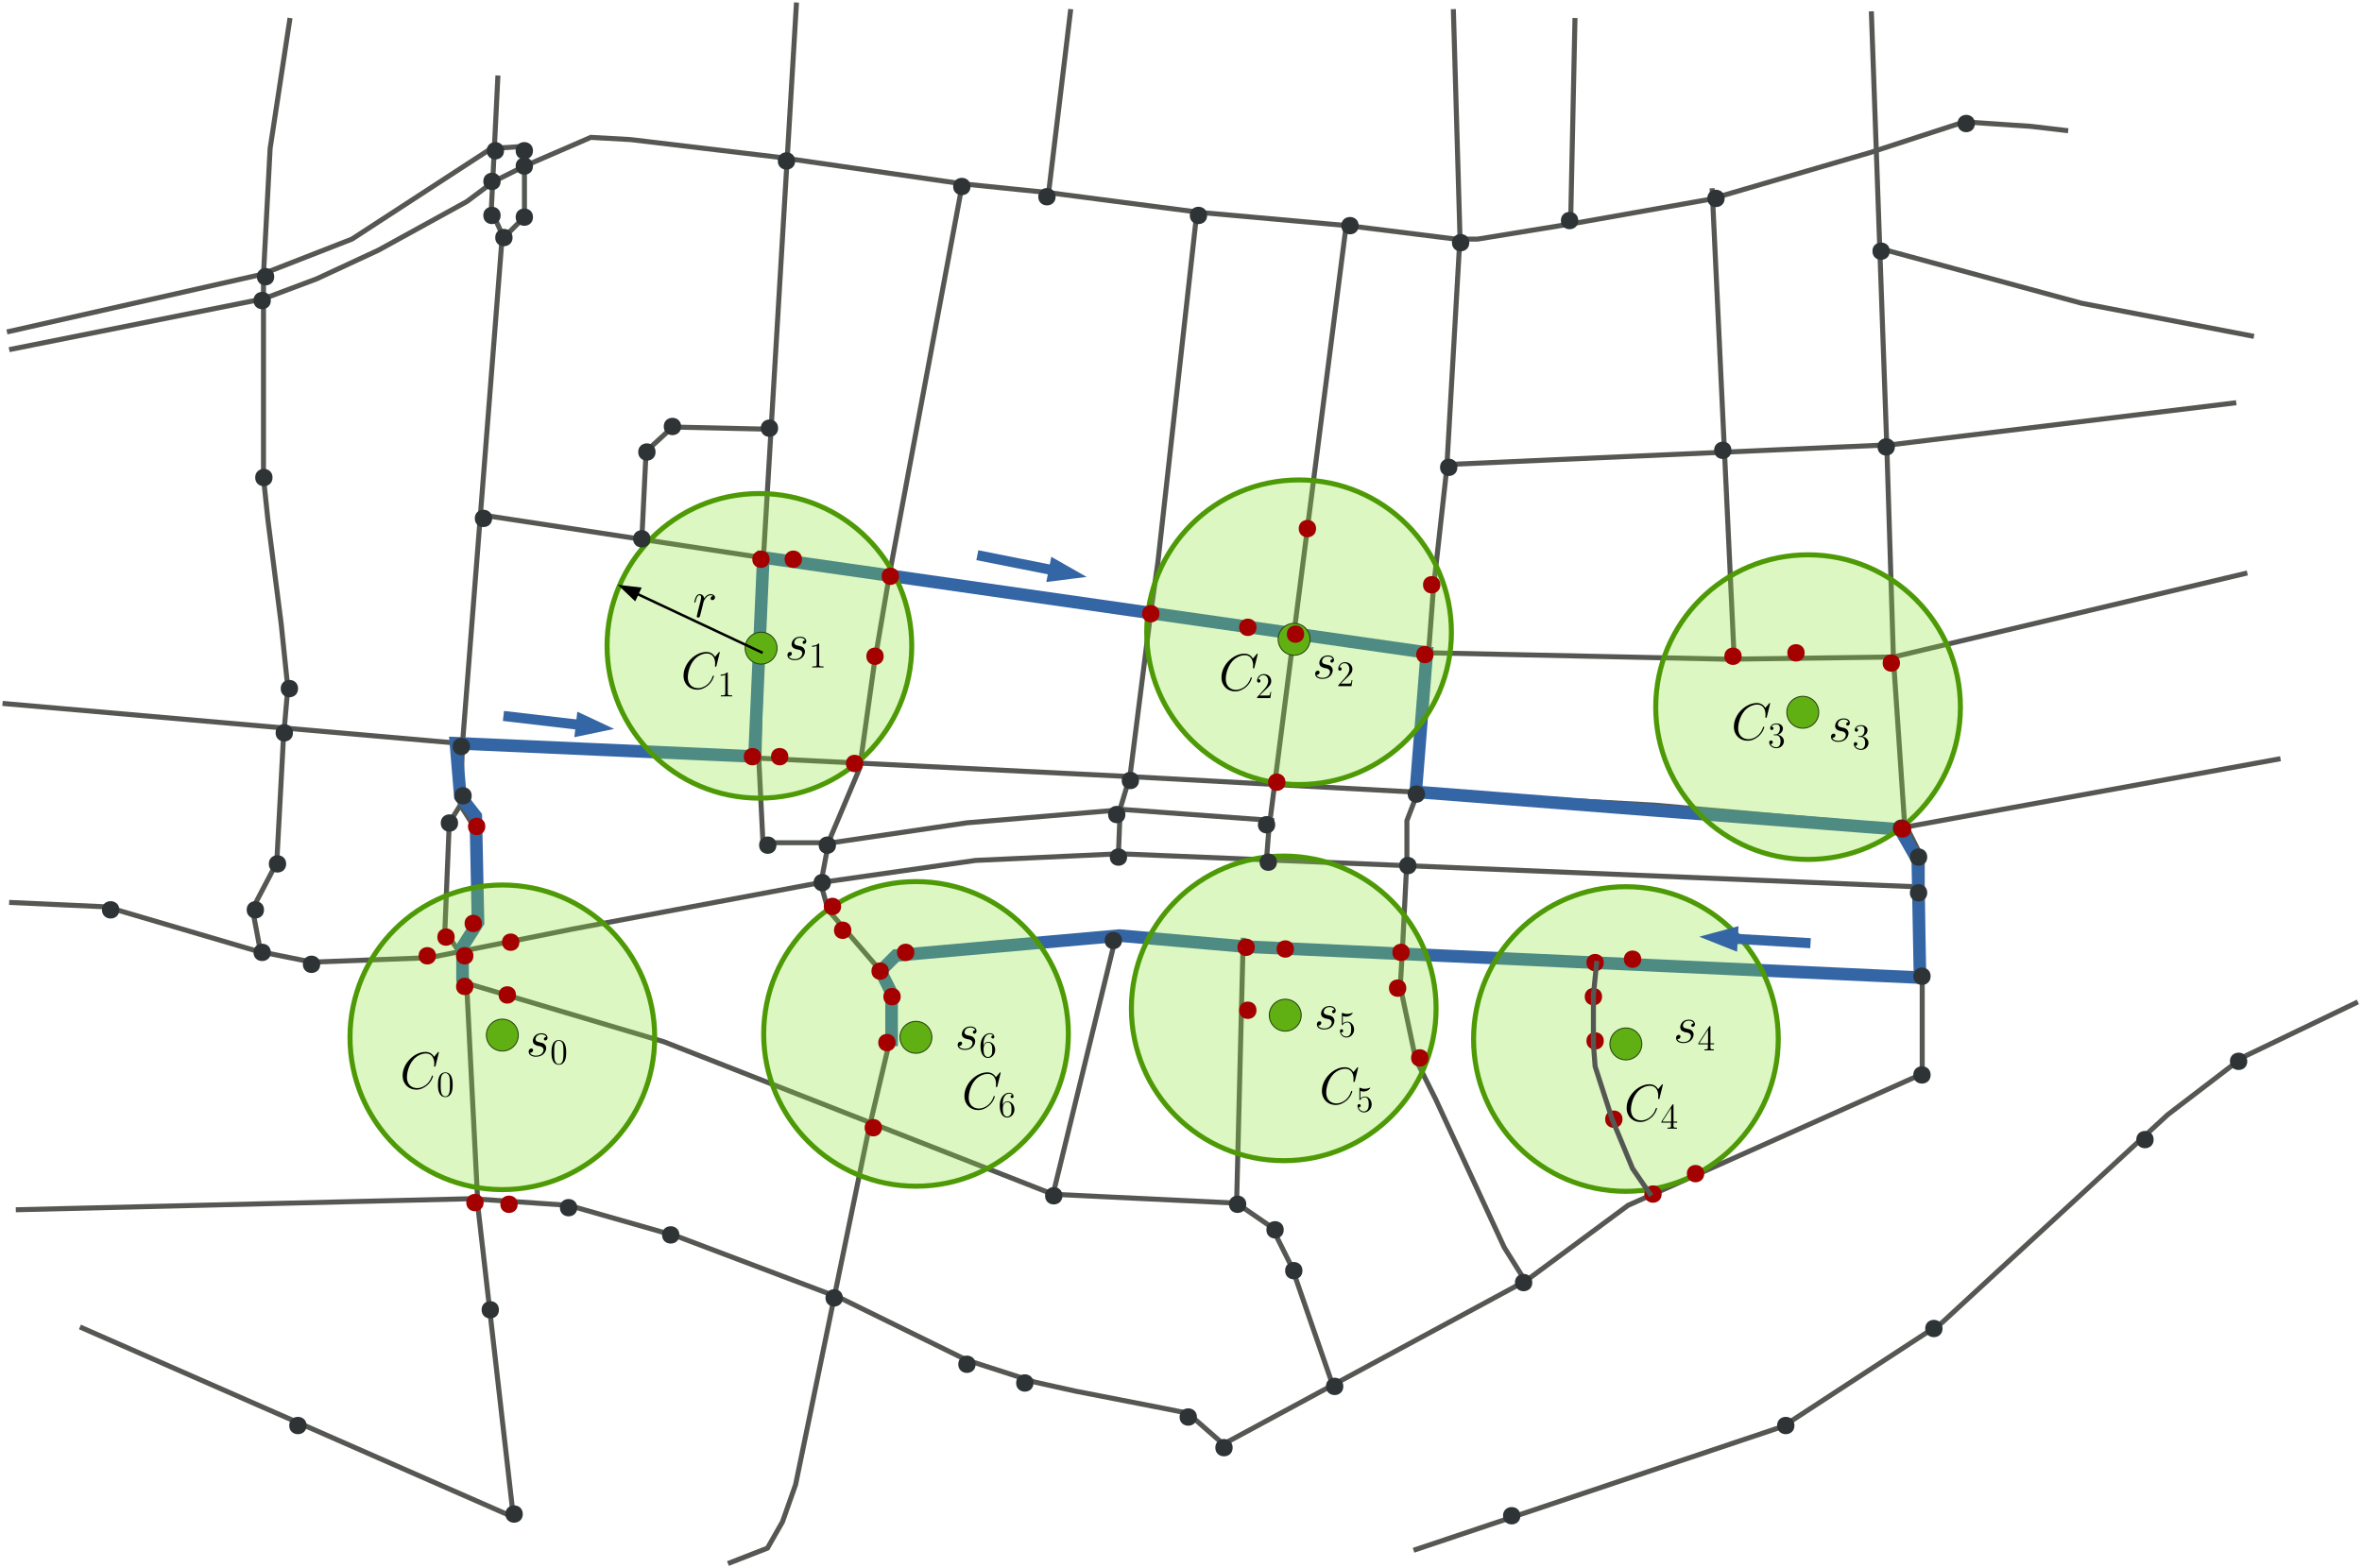 <?xml version="1.0" encoding="UTF-8"?>
<svg xmlns="http://www.w3.org/2000/svg" xmlns:xlink="http://www.w3.org/1999/xlink" width="1068pt" height="709pt" viewBox="0 0 1068 709" version="1.1">
<defs>
<g>
<symbol overflow="visible" id="glyph0-0">
<path style="stroke:none;" d=""/>
</symbol>
<symbol overflow="visible" id="glyph0-1">
<path style="stroke:none;" d="M 5.359 -4.703 C 5.766 -4.625 6.391 -4.484 6.531 -4.469 C 6.844 -4.375 7.906 -4 7.906 -2.875 C 7.906 -2.141 7.25 -0.234 4.516 -0.234 C 4.016 -0.234 2.25 -0.312 1.781 -1.594 C 2.734 -1.484 3.203 -2.203 3.203 -2.734 C 3.203 -3.219 2.875 -3.484 2.406 -3.484 C 1.875 -3.484 1.203 -3.078 1.203 -2.016 C 1.203 -0.641 2.609 0.234 4.484 0.234 C 8.062 0.234 9.125 -2.406 9.125 -3.625 C 9.125 -3.969 9.125 -4.625 8.375 -5.391 C 7.781 -5.953 7.219 -6.062 5.953 -6.328 C 5.312 -6.469 4.297 -6.672 4.297 -7.734 C 4.297 -8.203 4.734 -9.906 6.953 -9.906 C 7.953 -9.906 8.906 -9.531 9.141 -8.672 C 8.109 -8.672 8.062 -7.781 8.062 -7.766 C 8.062 -7.266 8.516 -7.125 8.719 -7.125 C 9.047 -7.125 9.719 -7.391 9.719 -8.375 C 9.719 -9.359 8.812 -10.375 6.984 -10.375 C 3.906 -10.375 3.078 -7.953 3.078 -6.984 C 3.078 -5.203 4.828 -4.828 5.359 -4.703 Z M 5.359 -4.703 "/>
</symbol>
<symbol overflow="visible" id="glyph1-0">
<path style="stroke:none;" d=""/>
</symbol>
<symbol overflow="visible" id="glyph1-1">
<path style="stroke:none;" d="M 7.312 -5.219 C 7.312 -6.578 7.234 -7.906 6.641 -9.141 C 5.969 -10.5 4.797 -10.859 4 -10.859 C 3.047 -10.859 1.891 -10.391 1.297 -9.031 C 0.828 -8 0.672 -6.984 0.672 -5.219 C 0.672 -3.641 0.781 -2.453 1.375 -1.297 C 2.016 -0.047 3.141 0.344 3.984 0.344 C 5.406 0.344 6.219 -0.5 6.688 -1.453 C 7.281 -2.672 7.312 -4.281 7.312 -5.219 Z M 3.984 0.016 C 3.469 0.016 2.406 -0.281 2.094 -2.062 C 1.906 -3.031 1.906 -4.281 1.906 -5.422 C 1.906 -6.766 1.906 -7.969 2.172 -8.938 C 2.453 -10.031 3.281 -10.531 3.984 -10.531 C 4.609 -10.531 5.547 -10.156 5.859 -8.75 C 6.078 -7.828 6.078 -6.531 6.078 -5.422 C 6.078 -4.328 6.078 -3.094 5.891 -2.094 C 5.578 -0.297 4.562 0.016 3.984 0.016 Z M 3.984 0.016 "/>
</symbol>
<symbol overflow="visible" id="glyph1-2">
<path style="stroke:none;" d="M 4.703 -10.469 C 4.703 -10.844 4.703 -10.859 4.375 -10.859 C 3.984 -10.422 3.172 -9.812 1.484 -9.812 L 1.484 -9.344 C 1.859 -9.344 2.672 -9.344 3.578 -9.766 L 3.578 -1.25 C 3.578 -0.672 3.531 -0.469 2.094 -0.469 L 1.578 -0.469 L 1.578 0 C 2.031 -0.031 3.609 -0.031 4.141 -0.031 C 4.688 -0.031 6.25 -0.031 6.688 0 L 6.688 -0.469 L 6.188 -0.469 C 4.75 -0.469 4.703 -0.672 4.703 -1.25 Z M 4.703 -10.469 "/>
</symbol>
<symbol overflow="visible" id="glyph1-3">
<path style="stroke:none;" d="M 7.188 -2.75 L 6.828 -2.75 C 6.781 -2.469 6.641 -1.562 6.484 -1.312 C 6.375 -1.156 5.438 -1.156 4.953 -1.156 L 1.922 -1.156 C 2.375 -1.531 3.359 -2.578 3.781 -2.969 C 6.266 -5.25 7.188 -6.109 7.188 -7.719 C 7.188 -9.594 5.703 -10.859 3.797 -10.859 C 1.906 -10.859 0.797 -9.234 0.797 -7.844 C 0.797 -7 1.516 -7 1.562 -7 C 1.906 -7 2.328 -7.25 2.328 -7.766 C 2.328 -8.234 2.031 -8.547 1.562 -8.547 C 1.422 -8.547 1.391 -8.547 1.344 -8.516 C 1.656 -9.641 2.531 -10.391 3.594 -10.391 C 4.984 -10.391 5.828 -9.219 5.828 -7.719 C 5.828 -6.328 5.031 -5.125 4.094 -4.078 L 0.797 -0.391 L 0.797 0 L 6.766 0 Z M 7.188 -2.75 "/>
</symbol>
<symbol overflow="visible" id="glyph1-4">
<path style="stroke:none;" d="M 3 -5.859 C 2.734 -5.844 2.656 -5.828 2.656 -5.688 C 2.656 -5.516 2.75 -5.516 3.031 -5.516 L 3.781 -5.516 C 5.172 -5.516 5.797 -4.375 5.797 -2.812 C 5.797 -0.672 4.688 -0.094 3.891 -0.094 C 3.109 -0.094 1.766 -0.469 1.297 -1.547 C 1.812 -1.469 2.281 -1.766 2.281 -2.344 C 2.281 -2.828 1.938 -3.156 1.484 -3.156 C 1.094 -3.156 0.672 -2.922 0.672 -2.297 C 0.672 -0.844 2.125 0.344 3.938 0.344 C 5.875 0.344 7.312 -1.141 7.312 -2.797 C 7.312 -4.297 6.109 -5.469 4.547 -5.75 C 5.953 -6.156 6.875 -7.344 6.875 -8.625 C 6.875 -9.906 5.531 -10.859 3.953 -10.859 C 2.312 -10.859 1.109 -9.859 1.109 -8.672 C 1.109 -8.016 1.609 -7.891 1.859 -7.891 C 2.203 -7.891 2.594 -8.125 2.594 -8.625 C 2.594 -9.141 2.203 -9.375 1.844 -9.375 C 1.75 -9.375 1.719 -9.375 1.672 -9.359 C 2.281 -10.469 3.828 -10.469 3.906 -10.469 C 4.438 -10.469 5.5 -10.219 5.5 -8.625 C 5.5 -8.312 5.453 -7.391 4.984 -6.688 C 4.484 -5.969 3.938 -5.922 3.5 -5.906 Z M 3 -5.859 "/>
</symbol>
<symbol overflow="visible" id="glyph1-5">
<path style="stroke:none;" d="M 5.891 -10.625 C 5.891 -10.938 5.891 -11.016 5.672 -11.016 C 5.531 -11.016 5.484 -11.016 5.359 -10.828 L 0.438 -3.203 L 0.438 -2.734 L 4.734 -2.734 L 4.734 -1.234 C 4.734 -0.641 4.703 -0.469 3.516 -0.469 L 3.188 -0.469 L 3.188 0 C 3.562 -0.031 4.844 -0.031 5.312 -0.031 C 5.766 -0.031 7.062 -0.031 7.453 0 L 7.453 -0.469 L 7.125 -0.469 C 5.938 -0.469 5.891 -0.641 5.891 -1.234 L 5.891 -2.734 L 7.547 -2.734 L 7.547 -3.203 L 5.891 -3.203 Z M 4.812 -9.359 L 4.812 -3.203 L 0.844 -3.203 Z M 4.812 -9.359 "/>
</symbol>
<symbol overflow="visible" id="glyph1-6">
<path style="stroke:none;" d="M 2.094 -9.359 C 2.797 -9.125 3.359 -9.109 3.547 -9.109 C 5.391 -9.109 6.562 -10.469 6.562 -10.688 C 6.562 -10.766 6.531 -10.844 6.438 -10.844 C 6.406 -10.844 6.375 -10.844 6.219 -10.781 C 5.312 -10.391 4.516 -10.328 4.094 -10.328 C 3.016 -10.328 2.25 -10.656 1.938 -10.797 C 1.828 -10.844 1.797 -10.844 1.781 -10.844 C 1.656 -10.844 1.656 -10.75 1.656 -10.484 L 1.656 -5.641 C 1.656 -5.344 1.656 -5.234 1.844 -5.234 C 1.922 -5.234 1.938 -5.25 2.109 -5.453 C 2.562 -6.125 3.328 -6.516 4.141 -6.516 C 5.016 -6.516 5.438 -5.719 5.562 -5.438 C 5.844 -4.797 5.859 -4 5.859 -3.375 C 5.859 -2.766 5.859 -1.828 5.406 -1.094 C 5.047 -0.5 4.406 -0.094 3.688 -0.094 C 2.609 -0.094 1.547 -0.828 1.25 -2.031 C 1.344 -1.984 1.438 -1.969 1.516 -1.969 C 1.797 -1.969 2.234 -2.141 2.234 -2.688 C 2.234 -3.156 1.922 -3.406 1.516 -3.406 C 1.219 -3.406 0.797 -3.266 0.797 -2.625 C 0.797 -1.234 1.906 0.344 3.719 0.344 C 5.562 0.344 7.188 -1.203 7.188 -3.281 C 7.188 -5.219 5.875 -6.844 4.156 -6.844 C 3.234 -6.844 2.516 -6.438 2.094 -5.969 Z M 2.094 -9.359 "/>
</symbol>
<symbol overflow="visible" id="glyph1-7">
<path style="stroke:none;" d="M 2.016 -5.688 C 2.016 -9.812 4.016 -10.469 4.891 -10.469 C 5.484 -10.469 6.078 -10.281 6.391 -9.797 C 6.188 -9.797 5.562 -9.797 5.562 -9.125 C 5.562 -8.766 5.812 -8.453 6.234 -8.453 C 6.641 -8.453 6.922 -8.703 6.922 -9.172 C 6.922 -10.031 6.297 -10.859 4.875 -10.859 C 2.828 -10.859 0.672 -8.75 0.672 -5.156 C 0.672 -0.672 2.625 0.344 4.016 0.344 C 5.797 0.344 7.312 -1.203 7.312 -3.328 C 7.312 -5.5 5.797 -6.953 4.156 -6.953 C 2.703 -6.953 2.172 -5.703 2.016 -5.234 Z M 4.016 -0.094 C 2.984 -0.094 2.5 -1.016 2.344 -1.359 C 2.203 -1.781 2.047 -2.578 2.047 -3.719 C 2.047 -5.016 2.625 -6.625 4.094 -6.625 C 5 -6.625 5.469 -6.031 5.719 -5.469 C 5.969 -4.859 5.969 -4.047 5.969 -3.344 C 5.969 -2.516 5.969 -1.781 5.672 -1.156 C 5.25 -0.375 4.672 -0.094 4.016 -0.094 Z M 4.016 -0.094 "/>
</symbol>
<symbol overflow="visible" id="glyph2-0">
<path style="stroke:none;" d=""/>
</symbol>
<symbol overflow="visible" id="glyph2-1">
<path style="stroke:none;" d="M 17.562 -16.344 C 17.562 -16.562 17.406 -16.562 17.359 -16.562 C 17.312 -16.562 17.219 -16.562 17.031 -16.312 L 15.406 -14.344 C 14.578 -15.75 13.281 -16.562 11.516 -16.562 C 6.438 -16.562 1.172 -11.406 1.172 -5.875 C 1.172 -1.953 3.922 0.5 7.359 0.5 C 9.234 0.5 10.891 -0.312 12.25 -1.453 C 14.297 -3.172 14.906 -5.453 14.906 -5.641 C 14.906 -5.859 14.719 -5.859 14.656 -5.859 C 14.438 -5.859 14.422 -5.719 14.375 -5.625 C 13.281 -1.953 10.109 -0.188 7.766 -0.188 C 5.266 -0.188 3.109 -1.781 3.109 -5.125 C 3.109 -5.875 3.344 -9.969 6 -13.047 C 7.297 -14.562 9.5 -15.875 11.734 -15.875 C 14.328 -15.875 15.469 -13.734 15.469 -11.328 C 15.469 -10.719 15.406 -10.203 15.406 -10.109 C 15.406 -9.906 15.641 -9.906 15.703 -9.906 C 15.969 -9.906 15.984 -9.922 16.078 -10.344 Z M 17.562 -16.344 "/>
</symbol>
<symbol overflow="visible" id="glyph3-0">
<path style="stroke:none;" d=""/>
</symbol>
<symbol overflow="visible" id="glyph3-1">
<path style="stroke:none;" d="M 7.312 -5.219 C 7.312 -6.578 7.234 -7.906 6.641 -9.141 C 5.969 -10.5 4.797 -10.859 4 -10.859 C 3.047 -10.859 1.891 -10.391 1.297 -9.031 C 0.828 -8 0.672 -6.984 0.672 -5.219 C 0.672 -3.641 0.781 -2.453 1.375 -1.297 C 2.016 -0.047 3.141 0.344 3.984 0.344 C 5.406 0.344 6.219 -0.5 6.688 -1.453 C 7.281 -2.672 7.312 -4.281 7.312 -5.219 Z M 3.984 0.016 C 3.469 0.016 2.406 -0.281 2.094 -2.062 C 1.906 -3.031 1.906 -4.281 1.906 -5.422 C 1.906 -6.766 1.906 -7.969 2.172 -8.938 C 2.453 -10.031 3.281 -10.531 3.984 -10.531 C 4.609 -10.531 5.547 -10.156 5.859 -8.75 C 6.078 -7.828 6.078 -6.531 6.078 -5.422 C 6.078 -4.328 6.078 -3.094 5.891 -2.094 C 5.578 -0.297 4.562 0.016 3.984 0.016 Z M 3.984 0.016 "/>
</symbol>
<symbol overflow="visible" id="glyph3-2">
<path style="stroke:none;" d="M 4.703 -10.469 C 4.703 -10.844 4.703 -10.859 4.375 -10.859 C 3.984 -10.422 3.172 -9.812 1.484 -9.812 L 1.484 -9.344 C 1.859 -9.344 2.672 -9.344 3.578 -9.766 L 3.578 -1.25 C 3.578 -0.672 3.531 -0.469 2.094 -0.469 L 1.578 -0.469 L 1.578 0 C 2.031 -0.031 3.609 -0.031 4.141 -0.031 C 4.688 -0.031 6.25 -0.031 6.688 0 L 6.688 -0.469 L 6.188 -0.469 C 4.75 -0.469 4.703 -0.672 4.703 -1.25 Z M 4.703 -10.469 "/>
</symbol>
<symbol overflow="visible" id="glyph3-3">
<path style="stroke:none;" d="M 7.188 -2.75 L 6.828 -2.75 C 6.781 -2.469 6.641 -1.562 6.484 -1.312 C 6.375 -1.156 5.438 -1.156 4.953 -1.156 L 1.922 -1.156 C 2.375 -1.531 3.359 -2.578 3.781 -2.969 C 6.266 -5.25 7.188 -6.109 7.188 -7.719 C 7.188 -9.594 5.703 -10.859 3.797 -10.859 C 1.906 -10.859 0.797 -9.234 0.797 -7.844 C 0.797 -7 1.516 -7 1.562 -7 C 1.906 -7 2.328 -7.25 2.328 -7.766 C 2.328 -8.234 2.031 -8.547 1.562 -8.547 C 1.422 -8.547 1.391 -8.547 1.344 -8.516 C 1.656 -9.641 2.531 -10.391 3.594 -10.391 C 4.984 -10.391 5.828 -9.219 5.828 -7.719 C 5.828 -6.328 5.031 -5.125 4.094 -4.078 L 0.797 -0.391 L 0.797 0 L 6.766 0 Z M 7.188 -2.75 "/>
</symbol>
<symbol overflow="visible" id="glyph3-4">
<path style="stroke:none;" d="M 3 -5.859 C 2.734 -5.844 2.656 -5.828 2.656 -5.688 C 2.656 -5.516 2.75 -5.516 3.031 -5.516 L 3.781 -5.516 C 5.172 -5.516 5.797 -4.375 5.797 -2.812 C 5.797 -0.672 4.688 -0.094 3.891 -0.094 C 3.109 -0.094 1.766 -0.469 1.297 -1.547 C 1.812 -1.469 2.281 -1.766 2.281 -2.344 C 2.281 -2.828 1.938 -3.156 1.484 -3.156 C 1.094 -3.156 0.672 -2.922 0.672 -2.297 C 0.672 -0.844 2.125 0.344 3.938 0.344 C 5.875 0.344 7.312 -1.141 7.312 -2.797 C 7.312 -4.297 6.109 -5.469 4.547 -5.75 C 5.953 -6.156 6.875 -7.344 6.875 -8.625 C 6.875 -9.906 5.531 -10.859 3.953 -10.859 C 2.312 -10.859 1.109 -9.859 1.109 -8.672 C 1.109 -8.016 1.609 -7.891 1.859 -7.891 C 2.203 -7.891 2.594 -8.125 2.594 -8.625 C 2.594 -9.141 2.203 -9.375 1.844 -9.375 C 1.75 -9.375 1.719 -9.375 1.672 -9.359 C 2.281 -10.469 3.828 -10.469 3.906 -10.469 C 4.438 -10.469 5.5 -10.219 5.5 -8.625 C 5.5 -8.312 5.453 -7.391 4.984 -6.688 C 4.484 -5.969 3.938 -5.922 3.5 -5.906 Z M 3 -5.859 "/>
</symbol>
<symbol overflow="visible" id="glyph3-5">
<path style="stroke:none;" d="M 5.891 -10.625 C 5.891 -10.938 5.891 -11.016 5.672 -11.016 C 5.531 -11.016 5.484 -11.016 5.359 -10.828 L 0.438 -3.203 L 0.438 -2.734 L 4.734 -2.734 L 4.734 -1.234 C 4.734 -0.641 4.703 -0.469 3.516 -0.469 L 3.188 -0.469 L 3.188 0 C 3.562 -0.031 4.844 -0.031 5.312 -0.031 C 5.766 -0.031 7.062 -0.031 7.453 0 L 7.453 -0.469 L 7.125 -0.469 C 5.938 -0.469 5.891 -0.641 5.891 -1.234 L 5.891 -2.734 L 7.547 -2.734 L 7.547 -3.203 L 5.891 -3.203 Z M 4.812 -9.359 L 4.812 -3.203 L 0.844 -3.203 Z M 4.812 -9.359 "/>
</symbol>
<symbol overflow="visible" id="glyph3-6">
<path style="stroke:none;" d="M 2.094 -9.359 C 2.797 -9.125 3.359 -9.109 3.547 -9.109 C 5.391 -9.109 6.562 -10.469 6.562 -10.688 C 6.562 -10.766 6.531 -10.844 6.438 -10.844 C 6.406 -10.844 6.375 -10.844 6.219 -10.781 C 5.312 -10.391 4.516 -10.328 4.094 -10.328 C 3.016 -10.328 2.25 -10.656 1.938 -10.797 C 1.828 -10.844 1.797 -10.844 1.781 -10.844 C 1.656 -10.844 1.656 -10.75 1.656 -10.484 L 1.656 -5.641 C 1.656 -5.344 1.656 -5.234 1.844 -5.234 C 1.922 -5.234 1.938 -5.25 2.109 -5.453 C 2.562 -6.125 3.328 -6.516 4.141 -6.516 C 5.016 -6.516 5.438 -5.719 5.562 -5.438 C 5.844 -4.797 5.859 -4 5.859 -3.375 C 5.859 -2.766 5.859 -1.828 5.406 -1.094 C 5.047 -0.5 4.406 -0.094 3.688 -0.094 C 2.609 -0.094 1.547 -0.828 1.25 -2.031 C 1.344 -1.984 1.438 -1.969 1.516 -1.969 C 1.797 -1.969 2.234 -2.141 2.234 -2.688 C 2.234 -3.156 1.922 -3.406 1.516 -3.406 C 1.219 -3.406 0.797 -3.266 0.797 -2.625 C 0.797 -1.234 1.906 0.344 3.719 0.344 C 5.562 0.344 7.188 -1.203 7.188 -3.281 C 7.188 -5.219 5.875 -6.844 4.156 -6.844 C 3.234 -6.844 2.516 -6.438 2.094 -5.969 Z M 2.094 -9.359 "/>
</symbol>
<symbol overflow="visible" id="glyph3-7">
<path style="stroke:none;" d="M 2.016 -5.688 C 2.016 -9.812 4.016 -10.469 4.891 -10.469 C 5.484 -10.469 6.078 -10.281 6.391 -9.797 C 6.188 -9.797 5.562 -9.797 5.562 -9.125 C 5.562 -8.766 5.812 -8.453 6.234 -8.453 C 6.641 -8.453 6.922 -8.703 6.922 -9.172 C 6.922 -10.031 6.297 -10.859 4.875 -10.859 C 2.828 -10.859 0.672 -8.75 0.672 -5.156 C 0.672 -0.672 2.625 0.344 4.016 0.344 C 5.797 0.344 7.312 -1.203 7.312 -3.328 C 7.312 -5.5 5.797 -6.953 4.156 -6.953 C 2.703 -6.953 2.172 -5.703 2.016 -5.234 Z M 4.016 -0.094 C 2.984 -0.094 2.5 -1.016 2.344 -1.359 C 2.203 -1.781 2.047 -2.578 2.047 -3.719 C 2.047 -5.016 2.625 -6.625 4.094 -6.625 C 5 -6.625 5.469 -6.031 5.719 -5.469 C 5.969 -4.859 5.969 -4.047 5.969 -3.344 C 5.969 -2.516 5.969 -1.781 5.672 -1.156 C 5.25 -0.375 4.672 -0.094 4.016 -0.094 Z M 4.016 -0.094 "/>
</symbol>
<symbol overflow="visible" id="glyph4-0">
<path style="stroke:none;" d=""/>
</symbol>
<symbol overflow="visible" id="glyph4-1">
<path style="stroke:none;" d="M 9.141 -9.625 C 8.422 -9.484 8.047 -8.953 8.047 -8.438 C 8.047 -7.875 8.484 -7.688 8.812 -7.688 C 9.484 -7.688 10.016 -8.25 10.016 -8.953 C 10.016 -9.719 9.281 -10.375 8.109 -10.375 C 7.172 -10.375 6.094 -9.953 5.109 -8.516 C 4.938 -9.766 4 -10.375 3.062 -10.375 C 2.141 -10.375 1.672 -9.672 1.391 -9.141 C 0.984 -8.297 0.641 -6.891 0.641 -6.766 C 0.641 -6.672 0.734 -6.562 0.891 -6.562 C 1.078 -6.562 1.109 -6.578 1.25 -7.125 C 1.594 -8.531 2.047 -9.906 2.984 -9.906 C 3.547 -9.906 3.719 -9.5 3.719 -8.812 C 3.719 -8.297 3.484 -7.391 3.312 -6.656 L 2.656 -4.109 C 2.562 -3.672 2.297 -2.609 2.188 -2.188 C 2.016 -1.578 1.766 -0.469 1.766 -0.359 C 1.766 -0.031 2.016 0.234 2.375 0.234 C 2.641 0.234 3.078 0.078 3.219 -0.406 C 3.297 -0.594 4.156 -4.141 4.297 -4.672 C 4.422 -5.203 4.562 -5.688 4.672 -6.203 C 4.781 -6.531 4.875 -6.906 4.938 -7.219 C 5.016 -7.438 5.641 -8.578 6.234 -9.094 C 6.516 -9.359 7.125 -9.906 8.094 -9.906 C 8.469 -9.906 8.844 -9.828 9.141 -9.625 Z M 9.141 -9.625 "/>
</symbol>
</g>
</defs>
<g id="surface53330">
<path style="fill:none;stroke-width:2;stroke-linecap:butt;stroke-linejoin:miter;stroke:rgb(33.3%,34.1%,32.5%);stroke-opacity:1;stroke-miterlimit:10;" d="M 107.931 516.725 L 208.986 539.572 L 245.015 553.632 L 300.375 589.66 L 314.435 590.539 " transform="matrix(1.138,0,0,-1.138,-119.687,738.163)"/>
<path style="fill:none;stroke-width:2;stroke-linecap:butt;stroke-linejoin:miter;stroke:rgb(33.3%,34.1%,32.5%);stroke-opacity:1;stroke-miterlimit:10;" d="M 108.809 509.695 L 209.865 529.906 L 230.955 537.814 L 255.56 549.238 L 290.709 568.57 L 301.254 576.479 L 313.557 582.63 L 339.919 594.054 L 355.736 593.175 L 414.612 586.145 L 487.548 575.6 L 521.819 572.085 L 582.452 564.177 L 641.328 558.904 L 683.508 553.632 L 692.295 553.632 L 730.081 559.783 L 784.563 569.449 L 847.833 587.903 L 885.619 600.205 L 911.981 598.448 L 926.92 596.69 " transform="matrix(1.138,0,0,-1.138,-119.687,738.163)"/>
<path style="fill:none;stroke-width:2;stroke-linecap:butt;stroke-linejoin:miter;stroke:rgb(33.3%,34.1%,32.5%);stroke-opacity:1;stroke-miterlimit:10;" d="M 220.41 641.506 L 212.501 589.66 L 209.865 539.572 L 209.865 458.728 L 211.622 442.031 L 216.895 400.73 L 219.531 375.247 L 217.774 355.036 L 215.137 305.826 L 205.471 287.373 L 208.986 268.919 L 208.986 269.798 " transform="matrix(1.138,0,0,-1.138,-119.687,738.163)"/>
<path style="fill:none;stroke-width:2;stroke-linecap:butt;stroke-linejoin:miter;stroke:rgb(33.3%,34.1%,32.5%);stroke-opacity:1;stroke-miterlimit:10;" d="M 106.173 369.096 L 287.194 353.278 L 552.575 340.097 L 762.595 328.673 L 861.893 319.886 L 1011.279 347.127 " transform="matrix(1.138,0,0,-1.138,-119.687,738.163)"/>
<path style="fill:none;stroke-width:2;stroke-linecap:butt;stroke-linejoin:miter;stroke:rgb(33.3%,34.1%,32.5%);stroke-opacity:1;stroke-miterlimit:10;" d="M 108.809 290.009 L 147.474 288.251 L 207.229 270.676 L 229.197 266.283 L 275.771 268.04 L 332.889 279.464 L 431.308 297.917 L 492.82 306.705 L 549.939 309.341 L 868.044 296.16 " transform="matrix(1.138,0,0,-1.138,-119.687,738.163)"/>
<path style="fill:none;stroke-width:2;stroke-linecap:butt;stroke-linejoin:miter;stroke:rgb(33.3%,34.1%,32.5%);stroke-opacity:1;stroke-miterlimit:10;" d="M 111.446 167.863 L 292.467 172.257 L 305.648 171.378 L 331.131 169.621 L 374.19 157.318 L 439.217 132.714 L 489.305 108.109 L 516.546 99.321 L 532.364 95.806 L 568.392 88.776 L 577.18 87.019 L 591.24 74.717 L 711.627 139.744 L 752.05 169.621 L 868.044 221.467 " transform="matrix(1.138,0,0,-1.138,-119.687,738.163)"/>
<path style="fill:none;stroke-width:2;stroke-linecap:butt;stroke-linejoin:miter;stroke:rgb(33.3%,34.1%,32.5%);stroke-opacity:1;stroke-miterlimit:10;" d="M 303.012 618.659 L 300.375 565.055 L 304.769 555.389 L 288.952 353.278 L 288.073 328.673 L 294.224 319.007 L 293.345 278.585 L 289.831 272.434 L 295.103 168.742 L 309.163 45.718 L 136.929 121.29 " transform="matrix(1.138,0,0,-1.138,-119.687,738.163)"/>
<path style="fill:none;stroke-width:2;stroke-linecap:butt;stroke-linejoin:miter;stroke:rgb(33.3%,34.1%,32.5%);stroke-opacity:1;stroke-miterlimit:10;" d="M 313.557 591.418 L 313.557 562.419 L 304.769 553.632 " transform="matrix(1.138,0,0,-1.138,-119.687,738.163)"/>
<path style="fill:none;stroke-width:2;stroke-linecap:butt;stroke-linejoin:miter;stroke:rgb(33.3%,34.1%,32.5%);stroke-opacity:1;stroke-miterlimit:10;" d="M 288.073 328.673 L 283.679 321.644 L 281.922 278.585 L 288.073 269.798 " transform="matrix(1.138,0,0,-1.138,-119.687,738.163)"/>
<path style="fill:none;stroke-width:2;stroke-linecap:butt;stroke-linejoin:miter;stroke:rgb(33.3%,34.1%,32.5%);stroke-opacity:1;stroke-miterlimit:10;" d="M 296.593 443.988 L 407.582 427.093 L 562.241 405.124 L 668.569 389.307 L 791.593 386.671 L 857.499 387.549 L 998.098 420.942 " transform="matrix(1.138,0,0,-1.138,-119.687,738.163)"/>
<path style="fill:none;stroke-width:2;stroke-linecap:butt;stroke-linejoin:miter;stroke:rgb(33.3%,34.1%,32.5%);stroke-opacity:1;stroke-miterlimit:10;" d="M 421.642 647.657 L 408.461 426.214 L 406.703 346.248 L 408.461 311.099 " transform="matrix(1.138,0,0,-1.138,-119.687,738.163)"/>
<path style="fill:none;stroke-width:2;stroke-linecap:butt;stroke-linejoin:miter;stroke:rgb(33.3%,34.1%,32.5%);stroke-opacity:1;stroke-miterlimit:10;" d="M 360.13 433.244 L 361.887 469.272 L 372.432 478.939 L 411.097 478.06 " transform="matrix(1.138,0,0,-1.138,-119.687,738.163)"/>
<path style="fill:none;stroke-width:2;stroke-linecap:butt;stroke-linejoin:miter;stroke:rgb(33.3%,34.1%,32.5%);stroke-opacity:1;stroke-miterlimit:10;" d="M 530.606 645.021 L 521.465 569.164 " transform="matrix(1.138,0,0,-1.138,-119.687,738.163)"/>
<path style="fill:none;stroke-width:2;stroke-linecap:butt;stroke-linejoin:miter;stroke:rgb(33.3%,34.1%,32.5%);stroke-opacity:1;stroke-miterlimit:10;" d="M 487.548 575.6 L 458.838 421.803 L 452.532 384.69 L 446.745 343.341 L 434.449 314.191 L 431.305 297.423 L 434.185 287.026 L 452.789 265.452 L 458 255.185 L 457.907 231.679 L 450.218 199.103 L 421.295 58.669 L 416.081 43.868 L 410.119 33.395 L 394.401 27.264 " transform="matrix(1.138,0,0,-1.138,-119.687,738.163)"/>
<path style="fill:none;stroke-width:2;stroke-linecap:butt;stroke-linejoin:miter;stroke:rgb(33.3%,34.1%,32.5%);stroke-opacity:1;stroke-miterlimit:10;" d="M 580.739 564.4 L 565.255 425.383 L 562.392 405.1 L 554.154 340.231 L 550.268 327.294 L 549.479 307.319 " transform="matrix(1.138,0,0,-1.138,-119.687,738.163)"/>
<path style="fill:none;stroke-width:2;stroke-linecap:butt;stroke-linejoin:miter;stroke:rgb(33.3%,34.1%,32.5%);stroke-opacity:1;stroke-miterlimit:10;" d="M 640.205 560.332 L 609.312 318.843 L 608.317 306.101 " transform="matrix(1.138,0,0,-1.138,-119.687,738.163)"/>
<path style="fill:none;stroke-width:2;stroke-linecap:butt;stroke-linejoin:miter;stroke:rgb(33.3%,34.1%,32.5%);stroke-opacity:1;stroke-miterlimit:10;" d="M 682.629 645.021 L 685.265 554.511 L 679.993 462.242 L 674.72 414.79 L 668.569 333.946 L 664.175 322.522 L 664.175 306.705 L 662.418 271.555 L 661.539 256.617 L 667.69 227.618 L 675.599 211.801 L 702.84 152.925 L 711.627 138.865 " transform="matrix(1.138,0,0,-1.138,-119.687,738.163)"/>
<path style="fill:none;stroke-width:2;stroke-linecap:butt;stroke-linejoin:miter;stroke:rgb(33.3%,34.1%,32.5%);stroke-opacity:1;stroke-miterlimit:10;" d="M 730.96 641.506 L 729.202 558.904 " transform="matrix(1.138,0,0,-1.138,-119.687,738.163)"/>
<path style="fill:none;stroke-width:2;stroke-linecap:butt;stroke-linejoin:miter;stroke:rgb(33.3%,34.1%,32.5%);stroke-opacity:1;stroke-miterlimit:10;" d="M 848.711 644.142 L 854.863 471.03 L 857.499 386.671 L 861.893 321.644 L 868.922 307.584 L 868.922 221.467 " transform="matrix(1.138,0,0,-1.138,-119.687,738.163)"/>
<path style="fill:none;stroke-width:2;stroke-linecap:butt;stroke-linejoin:miter;stroke:rgb(33.3%,34.1%,32.5%);stroke-opacity:1;stroke-miterlimit:10;" d="M 288.952 258.374 L 368.917 234.648 L 523.576 174.015 L 596.512 170.5 L 610.572 160.833 L 618.481 145.016 L 634.298 99.321 " transform="matrix(1.138,0,0,-1.138,-119.687,738.163)"/>
<path style="fill:none;stroke-width:2;stroke-linecap:butt;stroke-linejoin:miter;stroke:rgb(33.3%,34.1%,32.5%);stroke-opacity:1;stroke-miterlimit:10;" d="M 549.06 278.585 L 523.576 174.015 " transform="matrix(1.138,0,0,-1.138,-119.687,738.163)"/>
<path style="fill:none;stroke-width:2;stroke-linecap:butt;stroke-linejoin:miter;stroke:rgb(33.3%,34.1%,32.5%);stroke-opacity:1;stroke-miterlimit:10;" d="M 599.148 275.949 L 596.512 170.5 " transform="matrix(1.138,0,0,-1.138,-119.687,738.163)"/>
<path style="fill:none;stroke-width:2;stroke-linecap:butt;stroke-linejoin:miter;stroke:rgb(33.3%,34.1%,32.5%);stroke-opacity:1;stroke-miterlimit:10;" d="M 785.442 573.843 L 794.229 386.671 " transform="matrix(1.138,0,0,-1.138,-119.687,738.163)"/>
<path style="fill:none;stroke-width:2;stroke-linecap:butt;stroke-linejoin:miter;stroke:rgb(33.3%,34.1%,32.5%);stroke-opacity:1;stroke-miterlimit:10;" d="M 679.114 464 L 856.62 471.909 L 993.704 488.605 " transform="matrix(1.138,0,0,-1.138,-119.687,738.163)"/>
<path style="fill:none;stroke-width:2;stroke-linecap:butt;stroke-linejoin:miter;stroke:rgb(33.3%,34.1%,32.5%);stroke-opacity:1;stroke-miterlimit:10;" d="M 851.348 550.117 L 932.192 528.148 L 1000.734 514.967 " transform="matrix(1.138,0,0,-1.138,-119.687,738.163)"/>
<path style="fill:none;stroke-width:2;stroke-linecap:butt;stroke-linejoin:miter;stroke:rgb(33.3%,34.1%,32.5%);stroke-opacity:1;stroke-miterlimit:10;" d="M 408.461 313.735 L 435.702 313.735 L 489.305 321.644 L 551.696 326.916 L 611.451 322.522 " transform="matrix(1.138,0,0,-1.138,-119.687,738.163)"/>
<path style="fill:none;stroke-width:2;stroke-linecap:butt;stroke-linejoin:miter;stroke:rgb(33.3%,34.1%,32.5%);stroke-opacity:1;stroke-miterlimit:10;" d="M 666.811 32.537 L 813.562 81.747 L 876.831 123.047 L 966.463 205.649 L 996.34 228.497 L 1042.035 250.465 " transform="matrix(1.138,0,0,-1.138,-119.687,738.163)"/>
<path style="fill:none;stroke-width:5;stroke-linecap:butt;stroke-linejoin:miter;stroke:rgb(20.4%,39.6%,64.3%);stroke-opacity:1;stroke-miterlimit:10;" d="M 288.952 258.374 L 288.952 272.434 L 295.103 282.1 L 294.224 324.28 L 288.073 332.188 L 286.316 353.278 L 404.946 348.006 L 408.461 427.093 L 672.084 389.307 L 667.69 333.946 L 860.135 319.007 L 867.165 306.705 L 868.044 260.131 L 600.027 272.434 L 549.939 276.828 L 470.852 269.798 L 461.185 268.919 L 455.034 262.768 L 459.428 253.98 L 459.428 232.89 " transform="matrix(1.138,0,0,-1.138,-119.687,738.163)"/>
<path style="fill-rule:nonzero;fill:rgb(30.6%,60.4%,2.4%);fill-opacity:1;stroke-width:0.4;stroke-linecap:butt;stroke-linejoin:miter;stroke:rgb(0%,0%,0%);stroke-opacity:1;stroke-miterlimit:10;" d="M 311.106 237.284 C 311.106 240.782 308.27 243.621 304.769 243.621 C 301.271 243.621 298.433 240.782 298.433 237.284 C 298.433 233.783 301.271 230.948 304.769 230.948 C 308.27 230.948 311.106 233.783 311.106 237.284 Z M 311.106 237.284 " transform="matrix(1.138,0,0,-1.138,-119.687,738.163)"/>
<path style="fill-rule:nonzero;fill:rgb(30.6%,60.4%,2.4%);fill-opacity:1;stroke-width:0.4;stroke-linecap:butt;stroke-linejoin:miter;stroke:rgb(0%,0%,0%);stroke-opacity:1;stroke-miterlimit:10;" d="M 413.919 391.064 C 413.919 394.562 411.083 397.401 407.582 397.401 C 404.084 397.401 401.246 394.562 401.246 391.064 C 401.246 387.563 404.084 384.724 407.582 384.724 C 411.083 384.724 413.919 387.563 413.919 391.064 Z M 413.919 391.064 " transform="matrix(1.138,0,0,-1.138,-119.687,738.163)"/>
<path style="fill-rule:nonzero;fill:rgb(30.6%,60.4%,2.4%);fill-opacity:1;stroke-width:0.4;stroke-linecap:butt;stroke-linejoin:miter;stroke:rgb(0%,0%,0%);stroke-opacity:1;stroke-miterlimit:10;" d="M 625.696 394.579 C 625.696 398.077 622.861 400.916 619.359 400.916 C 615.862 400.916 613.023 398.077 613.023 394.579 C 613.023 391.078 615.862 388.239 619.359 388.239 C 622.861 388.239 625.696 391.078 625.696 394.579 Z M 625.696 394.579 " transform="matrix(1.138,0,0,-1.138,-119.687,738.163)"/>
<path style="fill-rule:nonzero;fill:rgb(30.6%,60.4%,2.4%);fill-opacity:1;stroke-width:0.4;stroke-linecap:butt;stroke-linejoin:miter;stroke:rgb(0%,0%,0%);stroke-opacity:1;stroke-miterlimit:10;" d="M 475.431 236.405 C 475.431 239.903 472.595 242.742 469.094 242.742 C 465.596 242.742 462.758 239.903 462.758 236.405 C 462.758 232.904 465.596 230.065 469.094 230.065 C 472.595 230.065 475.431 232.904 475.431 236.405 Z M 475.431 236.405 " transform="matrix(1.138,0,0,-1.138,-119.687,738.163)"/>
<path style="fill-rule:nonzero;fill:rgb(30.6%,60.4%,2.4%);fill-opacity:1;stroke-width:0.4;stroke-linecap:butt;stroke-linejoin:miter;stroke:rgb(0%,0%,0%);stroke-opacity:1;stroke-miterlimit:10;" d="M 622.181 245.193 C 622.181 248.691 619.346 251.529 615.844 251.529 C 612.347 251.529 609.508 248.691 609.508 245.193 C 609.508 241.692 612.347 238.853 615.844 238.853 C 619.346 238.853 622.181 241.692 622.181 245.193 Z M 622.181 245.193 " transform="matrix(1.138,0,0,-1.138,-119.687,738.163)"/>
<path style="fill-rule:nonzero;fill:rgb(30.6%,60.4%,2.4%);fill-opacity:1;stroke-width:0.4;stroke-linecap:butt;stroke-linejoin:miter;stroke:rgb(0%,0%,0%);stroke-opacity:1;stroke-miterlimit:10;" d="M 757.507 233.769 C 757.507 237.267 754.672 240.106 751.171 240.106 C 747.673 240.106 744.834 237.267 744.834 233.769 C 744.834 230.268 747.673 227.429 751.171 227.429 C 754.672 227.429 757.507 230.268 757.507 233.769 Z M 757.507 233.769 " transform="matrix(1.138,0,0,-1.138,-119.687,738.163)"/>
<path style="fill-rule:nonzero;fill:rgb(30.6%,60.4%,2.4%);fill-opacity:1;stroke-width:0.4;stroke-linecap:butt;stroke-linejoin:miter;stroke:rgb(0%,0%,0%);stroke-opacity:1;stroke-miterlimit:10;" d="M 827.807 365.581 C 827.807 369.079 824.972 371.917 821.47 371.917 C 817.973 371.917 815.134 369.079 815.134 365.581 C 815.134 362.079 817.973 359.241 821.47 359.241 C 824.972 359.241 827.807 362.079 827.807 365.581 Z M 827.807 365.581 " transform="matrix(1.138,0,0,-1.138,-119.687,738.163)"/>
<path style="fill-rule:nonzero;fill:rgb(54.1%,88.6%,20.4%);fill-opacity:0.3;stroke-width:2;stroke-linecap:butt;stroke-linejoin:miter;stroke:rgb(30.6%,60.4%,2.4%);stroke-opacity:1;stroke-miterlimit:10;" d="M 365.303 236.405 C 365.303 269.835 338.199 296.936 304.769 296.936 C 271.339 296.936 244.239 269.835 244.239 236.405 C 244.239 202.975 271.339 175.872 304.769 175.872 C 338.199 175.872 365.303 202.975 365.303 236.405 Z M 365.303 236.405 " transform="matrix(1.138,0,0,-1.138,-119.687,738.163)"/>
<path style="fill-rule:nonzero;fill:rgb(54.1%,88.6%,20.4%);fill-opacity:0.3;stroke-width:2;stroke-linecap:butt;stroke-linejoin:miter;stroke:rgb(30.6%,60.4%,2.4%);stroke-opacity:1;stroke-miterlimit:10;" d="M 467.436 391.977 C 467.436 425.407 440.336 452.508 406.906 452.508 C 373.476 452.508 346.376 425.407 346.376 391.977 C 346.376 358.547 373.476 331.447 406.906 331.447 C 440.336 331.447 467.436 358.547 467.436 391.977 Z M 467.436 391.977 " transform="matrix(1.138,0,0,-1.138,-119.687,738.163)"/>
<path style="fill-rule:nonzero;fill:rgb(54.1%,88.6%,20.4%);fill-opacity:0.3;stroke-width:2;stroke-linecap:butt;stroke-linejoin:miter;stroke:rgb(30.6%,60.4%,2.4%);stroke-opacity:1;stroke-miterlimit:10;" d="M 681.857 397.387 C 681.857 430.821 654.756 457.921 621.326 457.921 C 587.896 457.921 560.796 430.821 560.796 397.387 C 560.796 363.957 587.896 336.857 621.326 336.857 C 654.756 336.857 681.857 363.957 681.857 397.387 Z M 681.857 397.387 " transform="matrix(1.138,0,0,-1.138,-119.687,738.163)"/>
<path style="fill-rule:nonzero;fill:rgb(54.1%,88.6%,20.4%);fill-opacity:0.3;stroke-width:2;stroke-linecap:butt;stroke-linejoin:miter;stroke:rgb(30.6%,60.4%,2.4%);stroke-opacity:1;stroke-miterlimit:10;" d="M 884.101 367.627 C 884.101 401.057 857.001 428.157 823.571 428.157 C 790.141 428.157 763.041 401.057 763.041 367.627 C 763.041 334.197 790.141 307.096 823.571 307.096 C 857.001 307.096 884.101 334.197 884.101 367.627 Z M 884.101 367.627 " transform="matrix(1.138,0,0,-1.138,-119.687,738.163)"/>
<path style="fill-rule:nonzero;fill:rgb(54.1%,88.6%,20.4%);fill-opacity:0.3;stroke-width:2;stroke-linecap:butt;stroke-linejoin:miter;stroke:rgb(30.6%,60.4%,2.4%);stroke-opacity:1;stroke-miterlimit:10;" d="M 811.729 235.729 C 811.729 269.159 784.625 296.26 751.195 296.26 C 717.765 296.26 690.665 269.159 690.665 235.729 C 690.665 202.299 717.765 175.195 751.195 175.195 C 784.625 175.195 811.729 202.299 811.729 235.729 Z M 811.729 235.729 " transform="matrix(1.138,0,0,-1.138,-119.687,738.163)"/>
<path style="fill-rule:nonzero;fill:rgb(54.1%,88.6%,20.4%);fill-opacity:0.3;stroke-width:2;stroke-linecap:butt;stroke-linejoin:miter;stroke:rgb(30.6%,60.4%,2.4%);stroke-opacity:1;stroke-miterlimit:10;" d="M 675.771 247.905 C 675.771 281.335 648.67 308.435 615.24 308.435 C 581.807 308.435 554.706 281.335 554.706 247.905 C 554.706 214.471 581.807 187.371 615.24 187.371 C 648.67 187.371 675.771 214.471 675.771 247.905 Z M 675.771 247.905 " transform="matrix(1.138,0,0,-1.138,-119.687,738.163)"/>
<path style="fill-rule:nonzero;fill:rgb(54.1%,88.6%,20.4%);fill-opacity:0.3;stroke-width:2;stroke-linecap:butt;stroke-linejoin:miter;stroke:rgb(30.6%,60.4%,2.4%);stroke-opacity:1;stroke-miterlimit:10;" d="M 529.666 237.758 C 529.666 271.188 502.565 298.288 469.135 298.288 C 435.705 298.288 408.605 271.188 408.605 237.758 C 408.605 204.328 435.705 177.228 469.135 177.228 C 502.565 177.228 529.666 204.328 529.666 237.758 Z M 529.666 237.758 " transform="matrix(1.138,0,0,-1.138,-119.687,738.163)"/>
<g style="fill:rgb(0%,0%,0%);fill-opacity:1;">
  <use xlink:href="#glyph0-1" x="237.846" y="477.687"/>
</g>
<g style="fill:rgb(0%,0%,0%);fill-opacity:1;">
  <use xlink:href="#glyph1-1" x="248.691" y="481.213"/>
</g>
<g style="fill:rgb(0%,0%,0%);fill-opacity:1;">
  <use xlink:href="#glyph0-1" x="354.847" y="298.338"/>
</g>
<g style="fill:rgb(0%,0%,0%);fill-opacity:1;">
  <use xlink:href="#glyph1-2" x="365.692" y="301.864"/>
</g>
<g style="fill:rgb(0%,0%,0%);fill-opacity:1;">
  <use xlink:href="#glyph0-1" x="593.466" y="306.805"/>
</g>
<g style="fill:rgb(0%,0%,0%);fill-opacity:1;">
  <use xlink:href="#glyph1-3" x="604.311" y="310.331"/>
</g>
<g style="fill:rgb(0%,0%,0%);fill-opacity:1;">
  <use xlink:href="#glyph0-1" x="826.697" y="335.285"/>
</g>
<g style="fill:rgb(0%,0%,0%);fill-opacity:1;">
  <use xlink:href="#glyph1-4" x="837.542" y="338.812"/>
</g>
<g style="fill:rgb(0%,0%,0%);fill-opacity:1;">
  <use xlink:href="#glyph0-1" x="756.65" y="471.529"/>
</g>
<g style="fill:rgb(0%,0%,0%);fill-opacity:1;">
  <use xlink:href="#glyph1-5" x="767.496" y="475.055"/>
</g>
<g style="fill:rgb(0%,0%,0%);fill-opacity:1;">
  <use xlink:href="#glyph0-1" x="594.236" y="465.371"/>
</g>
<g style="fill:rgb(0%,0%,0%);fill-opacity:1;">
  <use xlink:href="#glyph1-6" x="605.081" y="468.898"/>
</g>
<g style="fill:rgb(0%,0%,0%);fill-opacity:1;">
  <use xlink:href="#glyph0-1" x="431.821" y="474.608"/>
</g>
<g style="fill:rgb(0%,0%,0%);fill-opacity:1;">
  <use xlink:href="#glyph1-7" x="442.666" y="478.134"/>
</g>
<g style="fill:rgb(0%,0%,0%);fill-opacity:1;">
  <use xlink:href="#glyph2-1" x="180.886" y="492.312"/>
</g>
<g style="fill:rgb(0%,0%,0%);fill-opacity:1;">
  <use xlink:href="#glyph3-1" x="197.358" y="495.838"/>
</g>
<g style="fill:rgb(0%,0%,0%);fill-opacity:1;">
  <use xlink:href="#glyph2-1" x="307.893" y="311.423"/>
</g>
<g style="fill:rgb(0%,0%,0%);fill-opacity:1;">
  <use xlink:href="#glyph3-2" x="324.365" y="314.95"/>
</g>
<g style="fill:rgb(0%,0%,0%);fill-opacity:1;">
  <use xlink:href="#glyph2-1" x="551.13" y="312.193"/>
</g>
<g style="fill:rgb(0%,0%,0%);fill-opacity:1;">
  <use xlink:href="#glyph3-3" x="567.603" y="315.719"/>
</g>
<g style="fill:rgb(0%,0%,0%);fill-opacity:1;">
  <use xlink:href="#glyph2-1" x="782.822" y="334.515"/>
</g>
<g style="fill:rgb(0%,0%,0%);fill-opacity:1;">
  <use xlink:href="#glyph3-4" x="799.294" y="338.042"/>
</g>
<g style="fill:rgb(0%,0%,0%);fill-opacity:1;">
  <use xlink:href="#glyph2-1" x="734.328" y="506.937"/>
</g>
<g style="fill:rgb(0%,0%,0%);fill-opacity:1;">
  <use xlink:href="#glyph3-5" x="750.8" y="510.463"/>
</g>
<g style="fill:rgb(0%,0%,0%);fill-opacity:1;">
  <use xlink:href="#glyph2-1" x="596.545" y="499.239"/>
</g>
<g style="fill:rgb(0%,0%,0%);fill-opacity:1;">
  <use xlink:href="#glyph3-6" x="613.017" y="502.766"/>
</g>
<g style="fill:rgb(0%,0%,0%);fill-opacity:1;">
  <use xlink:href="#glyph2-1" x="434.9" y="501.549"/>
</g>
<g style="fill:rgb(0%,0%,0%);fill-opacity:1;">
  <use xlink:href="#glyph3-7" x="451.372" y="505.075"/>
</g>
<path style=" stroke:none;fill-rule:nonzero;fill:rgb(64.3%,0%,0%);fill-opacity:1;" d="M 218.68 543.883 C 218.68 538.652 210.828 538.652 210.828 543.883 C 210.828 549.117 218.68 549.117 218.68 543.883 Z M 218.68 543.883 "/>
<path style=" stroke:none;fill-rule:nonzero;fill:rgb(64.3%,0%,0%);fill-opacity:1;" d="M 234.074 544.652 C 234.074 539.422 226.223 539.422 226.223 544.652 C 226.223 549.887 234.074 549.887 234.074 544.652 Z M 234.074 544.652 "/>
<path style=" stroke:none;fill-rule:nonzero;fill:rgb(64.3%,0%,0%);fill-opacity:1;" d="M 233.305 449.977 C 233.305 444.742 225.453 444.742 225.453 449.977 C 225.453 455.211 233.305 455.211 233.305 449.977 Z M 233.305 449.977 "/>
<path style=" stroke:none;fill-rule:nonzero;fill:rgb(64.3%,0%,0%);fill-opacity:1;" d="M 214.059 446.129 C 214.059 440.895 206.211 440.895 206.211 446.129 C 206.211 451.359 214.059 451.359 214.059 446.129 Z M 214.059 446.129 "/>
<path style=" stroke:none;fill-rule:nonzero;fill:rgb(64.3%,0%,0%);fill-opacity:1;" d="M 234.844 426.113 C 234.844 420.879 226.992 420.879 226.992 426.113 C 226.992 431.348 234.844 431.348 234.844 426.113 Z M 234.844 426.113 "/>
<path style=" stroke:none;fill-rule:nonzero;fill:rgb(64.3%,0%,0%);fill-opacity:1;" d="M 214.059 432.273 C 214.059 427.039 206.211 427.039 206.211 432.273 C 206.211 437.504 214.059 437.504 214.059 432.273 Z M 214.059 432.273 "/>
<path style=" stroke:none;fill-rule:nonzero;fill:rgb(64.3%,0%,0%);fill-opacity:1;" d="M 205.594 423.805 C 205.594 418.57 197.742 418.57 197.742 423.805 C 197.742 429.039 205.594 429.039 205.594 423.805 Z M 205.594 423.805 "/>
<path style=" stroke:none;fill-rule:nonzero;fill:rgb(64.3%,0%,0%);fill-opacity:1;" d="M 217.91 417.648 C 217.91 412.414 210.059 412.414 210.059 417.648 C 210.059 422.879 217.91 422.879 217.91 417.648 Z M 217.91 417.648 "/>
<path style=" stroke:none;fill-rule:nonzero;fill:rgb(64.3%,0%,0%);fill-opacity:1;" d="M 219.449 373.773 C 219.449 368.539 211.598 368.539 211.598 373.773 C 211.598 379.004 219.449 379.004 219.449 373.773 Z M 219.449 373.773 "/>
<path style=" stroke:none;fill-rule:nonzero;fill:rgb(64.3%,0%,0%);fill-opacity:1;" d="M 197.125 432.273 C 197.125 427.039 189.277 427.039 189.277 432.273 C 189.277 437.504 197.125 437.504 197.125 432.273 Z M 197.125 432.273 "/>
<path style=" stroke:none;fill-rule:nonzero;fill:rgb(64.3%,0%,0%);fill-opacity:1;" d="M 344.145 342.211 C 344.145 336.98 336.297 336.98 336.297 342.211 C 336.297 347.445 344.145 347.445 344.145 342.211 Z M 344.145 342.211 "/>
<path style=" stroke:none;fill-rule:nonzero;fill:rgb(64.3%,0%,0%);fill-opacity:1;" d="M 356.461 342.211 C 356.461 336.98 348.613 336.98 348.613 342.211 C 348.613 347.445 356.461 347.445 356.461 342.211 Z M 356.461 342.211 "/>
<path style=" stroke:none;fill-rule:nonzero;fill:rgb(64.3%,0%,0%);fill-opacity:1;" d="M 390.332 345.293 C 390.332 340.059 382.48 340.059 382.48 345.293 C 382.48 350.523 390.332 350.523 390.332 345.293 Z M 390.332 345.293 "/>
<path style=" stroke:none;fill-rule:nonzero;fill:rgb(64.3%,0%,0%);fill-opacity:1;" d="M 399.566 296.797 C 399.566 291.566 391.719 291.566 391.719 296.797 C 391.719 302.031 399.566 302.031 399.566 296.797 Z M 399.566 296.797 "/>
<path style=" stroke:none;fill-rule:nonzero;fill:rgb(64.3%,0%,0%);fill-opacity:1;" d="M 406.496 260.621 C 406.496 255.387 398.645 255.387 398.645 260.621 C 398.645 265.852 406.496 265.852 406.496 260.621 Z M 406.496 260.621 "/>
<path style=" stroke:none;fill-rule:nonzero;fill:rgb(64.3%,0%,0%);fill-opacity:1;" d="M 362.621 252.922 C 362.621 247.691 354.77 247.691 354.77 252.922 C 354.77 258.156 362.621 258.156 362.621 252.922 Z M 362.621 252.922 "/>
<path style=" stroke:none;fill-rule:nonzero;fill:rgb(64.3%,0%,0%);fill-opacity:1;" d="M 347.996 252.922 C 347.996 247.691 340.145 247.691 340.145 252.922 C 340.145 258.156 347.996 258.156 347.996 252.922 Z M 347.996 252.922 "/>
<path style=" stroke:none;fill-rule:nonzero;fill:rgb(64.3%,0%,0%);fill-opacity:1;" d="M 524.266 277.555 C 524.266 272.32 516.414 272.32 516.414 277.555 C 516.414 282.789 524.266 282.789 524.266 277.555 Z M 524.266 277.555 "/>
<path style=" stroke:none;fill-rule:nonzero;fill:rgb(64.3%,0%,0%);fill-opacity:1;" d="M 595.082 239.066 C 595.082 233.836 587.23 233.836 587.23 239.066 C 587.23 244.301 595.082 244.301 595.082 239.066 Z M 595.082 239.066 "/>
<path style=" stroke:none;fill-rule:nonzero;fill:rgb(64.3%,0%,0%);fill-opacity:1;" d="M 651.273 264.469 C 651.273 259.234 643.422 259.234 643.422 264.469 C 643.422 269.703 651.273 269.703 651.273 264.469 Z M 651.273 264.469 "/>
<path style=" stroke:none;fill-rule:nonzero;fill:rgb(64.3%,0%,0%);fill-opacity:1;" d="M 648.191 296.027 C 648.191 290.793 640.344 290.793 640.344 296.027 C 640.344 301.262 648.191 301.262 648.191 296.027 Z M 648.191 296.027 "/>
<path style=" stroke:none;fill-rule:nonzero;fill:rgb(64.3%,0%,0%);fill-opacity:1;" d="M 568.141 283.711 C 568.141 278.48 560.289 278.48 560.289 283.711 C 560.289 288.945 568.141 288.945 568.141 283.711 Z M 568.141 283.711 "/>
<path style=" stroke:none;fill-rule:nonzero;fill:rgb(64.3%,0%,0%);fill-opacity:1;" d="M 589.691 286.793 C 589.691 281.559 581.844 281.559 581.844 286.793 C 581.844 292.023 589.691 292.023 589.691 286.793 Z M 589.691 286.793 "/>
<path style=" stroke:none;fill-rule:nonzero;fill:rgb(64.3%,0%,0%);fill-opacity:1;" d="M 581.227 353.758 C 581.227 348.523 573.375 348.523 573.375 353.758 C 573.375 358.992 581.227 358.992 581.227 353.758 Z M 581.227 353.758 "/>
<path style=" stroke:none;fill-rule:nonzero;fill:rgb(64.3%,0%,0%);fill-opacity:1;" d="M 787.516 296.797 C 787.516 291.566 779.668 291.566 779.668 296.797 C 779.668 302.031 787.516 302.031 787.516 296.797 Z M 787.516 296.797 "/>
<path style=" stroke:none;fill-rule:nonzero;fill:rgb(64.3%,0%,0%);fill-opacity:1;" d="M 815.996 295.258 C 815.996 290.023 808.148 290.023 808.148 295.258 C 808.148 300.492 815.996 300.492 815.996 295.258 Z M 815.996 295.258 "/>
<path style=" stroke:none;fill-rule:nonzero;fill:rgb(64.3%,0%,0%);fill-opacity:1;" d="M 859.102 299.875 C 859.102 294.645 851.254 294.645 851.254 299.875 C 851.254 305.109 859.102 305.109 859.102 299.875 Z M 859.102 299.875 "/>
<path style=" stroke:none;fill-rule:nonzero;fill:rgb(64.3%,0%,0%);fill-opacity:1;" d="M 742.102 433.812 C 742.102 428.578 734.25 428.578 734.25 433.812 C 734.25 439.043 742.102 439.043 742.102 433.812 Z M 742.102 433.812 "/>
<path style=" stroke:none;fill-rule:nonzero;fill:rgb(64.3%,0%,0%);fill-opacity:1;" d="M 725.168 435.352 C 725.168 430.117 717.316 430.117 717.316 435.352 C 717.316 440.586 725.168 440.586 725.168 435.352 Z M 725.168 435.352 "/>
<path style=" stroke:none;fill-rule:nonzero;fill:rgb(64.3%,0%,0%);fill-opacity:1;" d="M 724.398 450.746 C 724.398 445.512 716.547 445.512 716.547 450.746 C 716.547 455.98 724.398 455.98 724.398 450.746 Z M 724.398 450.746 "/>
<path style=" stroke:none;fill-rule:nonzero;fill:rgb(64.3%,0%,0%);fill-opacity:1;" d="M 725.168 470.758 C 725.168 465.527 717.316 465.527 717.316 470.758 C 717.316 475.992 725.168 475.992 725.168 470.758 Z M 725.168 470.758 "/>
<path style=" stroke:none;fill-rule:nonzero;fill:rgb(64.3%,0%,0%);fill-opacity:1;" d="M 733.633 506.168 C 733.633 500.934 725.785 500.934 725.785 506.168 C 725.785 511.398 733.633 511.398 733.633 506.168 Z M 733.633 506.168 "/>
<path style=" stroke:none;fill-rule:nonzero;fill:rgb(64.3%,0%,0%);fill-opacity:1;" d="M 770.582 530.797 C 770.582 525.566 762.73 525.566 762.73 530.797 C 762.73 536.031 770.582 536.031 770.582 530.797 Z M 770.582 530.797 "/>
<path style=" stroke:none;fill-rule:nonzero;fill:rgb(64.3%,0%,0%);fill-opacity:1;" d="M 751.34 540.035 C 751.34 534.801 743.488 534.801 743.488 540.035 C 743.488 545.27 751.34 545.27 751.34 540.035 Z M 751.34 540.035 "/>
<path style=" stroke:none;fill-rule:nonzero;fill:rgb(64.3%,0%,0%);fill-opacity:1;" d="M 637.418 430.734 C 637.418 425.5 629.566 425.5 629.566 430.734 C 629.566 435.965 637.418 435.965 637.418 430.734 Z M 637.418 430.734 "/>
<path style=" stroke:none;fill-rule:nonzero;fill:rgb(64.3%,0%,0%);fill-opacity:1;" d="M 635.879 446.898 C 635.879 441.664 628.027 441.664 628.027 446.898 C 628.027 452.129 635.879 452.129 635.879 446.898 Z M 635.879 446.898 "/>
<path style=" stroke:none;fill-rule:nonzero;fill:rgb(64.3%,0%,0%);fill-opacity:1;" d="M 645.883 478.457 C 645.883 473.223 638.035 473.223 638.035 478.457 C 638.035 483.691 645.883 483.691 645.883 478.457 Z M 645.883 478.457 "/>
<path style=" stroke:none;fill-rule:nonzero;fill:rgb(64.3%,0%,0%);fill-opacity:1;" d="M 585.074 429.191 C 585.074 423.961 577.227 423.961 577.227 429.191 C 577.227 434.426 585.074 434.426 585.074 429.191 Z M 585.074 429.191 "/>
<path style=" stroke:none;fill-rule:nonzero;fill:rgb(64.3%,0%,0%);fill-opacity:1;" d="M 567.371 428.422 C 567.371 423.191 559.52 423.191 559.52 428.422 C 559.52 433.656 567.371 433.656 567.371 428.422 Z M 567.371 428.422 "/>
<path style=" stroke:none;fill-rule:nonzero;fill:rgb(64.3%,0%,0%);fill-opacity:1;" d="M 568.141 456.902 C 568.141 451.672 560.289 451.672 560.289 456.902 C 560.289 462.137 568.141 462.137 568.141 456.902 Z M 568.141 456.902 "/>
<path style=" stroke:none;fill-rule:nonzero;fill:rgb(64.3%,0%,0%);fill-opacity:1;" d="M 398.797 510.016 C 398.797 504.781 390.949 504.781 390.949 510.016 C 390.949 515.25 398.797 515.25 398.797 510.016 Z M 398.797 510.016 "/>
<path style=" stroke:none;fill-rule:nonzero;fill:rgb(64.3%,0%,0%);fill-opacity:1;" d="M 404.957 471.527 C 404.957 466.297 397.105 466.297 397.105 471.527 C 397.105 476.762 404.957 476.762 404.957 471.527 Z M 404.957 471.527 "/>
<path style=" stroke:none;fill-rule:nonzero;fill:rgb(64.3%,0%,0%);fill-opacity:1;" d="M 407.266 450.746 C 407.266 445.512 399.414 445.512 399.414 450.746 C 399.414 455.98 407.266 455.98 407.266 450.746 Z M 407.266 450.746 "/>
<path style=" stroke:none;fill-rule:nonzero;fill:rgb(64.3%,0%,0%);fill-opacity:1;" d="M 401.875 439.199 C 401.875 433.965 394.027 433.965 394.027 439.199 C 394.027 444.434 401.875 444.434 401.875 439.199 Z M 401.875 439.199 "/>
<path style=" stroke:none;fill-rule:nonzero;fill:rgb(64.3%,0%,0%);fill-opacity:1;" d="M 413.422 430.734 C 413.422 425.5 405.574 425.5 405.574 430.734 C 405.574 435.965 413.422 435.965 413.422 430.734 Z M 413.422 430.734 "/>
<path style=" stroke:none;fill-rule:nonzero;fill:rgb(64.3%,0%,0%);fill-opacity:1;" d="M 384.941 420.727 C 384.941 415.492 377.094 415.492 377.094 420.727 C 377.094 425.961 384.941 425.961 384.941 420.727 Z M 384.941 420.727 "/>
<path style=" stroke:none;fill-rule:nonzero;fill:rgb(64.3%,0%,0%);fill-opacity:1;" d="M 380.324 409.949 C 380.324 404.715 372.473 404.715 372.473 409.949 C 372.473 415.184 380.324 415.184 380.324 409.949 Z M 380.324 409.949 "/>
<path style="fill:none;stroke-width:2;stroke-linecap:butt;stroke-linejoin:miter;stroke:rgb(33.3%,34.1%,32.5%);stroke-opacity:1;stroke-miterlimit:10;" d="M 739.637 266.77 L 738.285 253.242 L 738.285 233.628 L 738.961 224.834 L 745.727 203.868 L 753.841 184.251 L 761.283 173.428 " transform="matrix(1.138,0,0,-1.138,-119.687,738.163)"/>
<path style="fill:none;stroke-width:1;stroke-linecap:butt;stroke-linejoin:miter;stroke:rgb(0%,0%,0%);stroke-opacity:1;stroke-miterlimit:10;" d="M 408.2 389.2 L 352.06 415.58 " transform="matrix(1.138,0,0,-1.138,-119.687,738.163)"/>
<path style="fill-rule:nonzero;fill:rgb(0%,0%,0%);fill-opacity:1;stroke-width:1;stroke-linecap:butt;stroke-linejoin:miter;stroke:rgb(0%,0%,0%);stroke-opacity:1;stroke-miterlimit:10;" d="M 352.06 415.58 L 357.405 410.493 L 359.385 414.715 Z M 352.06 415.58 " transform="matrix(1.138,0,0,-1.138,-119.687,738.163)"/>
<g style="fill:rgb(0%,0%,0%);fill-opacity:1;">
  <use xlink:href="#glyph4-1" x="313.281" y="279.093"/>
</g>
<path style=" stroke:none;fill-rule:nonzero;fill:rgb(18%,20.4%,21.2%);fill-opacity:1;" d="M 132.469 331.434 C 132.469 326.203 124.617 326.203 124.617 331.434 C 124.617 336.668 132.469 336.668 132.469 331.434 Z M 132.469 331.434 "/>
<path style=" stroke:none;fill-rule:nonzero;fill:rgb(18%,20.4%,21.2%);fill-opacity:1;" d="M 129.391 390.707 C 129.391 385.473 121.539 385.473 121.539 390.707 C 121.539 395.938 129.391 395.938 129.391 390.707 Z M 129.391 390.707 "/>
<path style=" stroke:none;fill-rule:nonzero;fill:rgb(18%,20.4%,21.2%);fill-opacity:1;" d="M 119.383 411.488 C 119.383 406.254 111.531 406.254 111.531 411.488 C 111.531 416.723 119.383 416.723 119.383 411.488 Z M 119.383 411.488 "/>
<path style=" stroke:none;fill-rule:nonzero;fill:rgb(18%,20.4%,21.2%);fill-opacity:1;" d="M 122.461 430.73 C 122.461 425.5 114.613 425.5 114.613 430.73 C 114.613 435.965 122.461 435.965 122.461 430.73 Z M 122.461 430.73 "/>
<path style=" stroke:none;fill-rule:nonzero;fill:rgb(18%,20.4%,21.2%);fill-opacity:1;" d="M 144.785 436.121 C 144.785 430.887 136.934 430.887 136.934 436.121 C 136.934 441.352 144.785 441.352 144.785 436.121 Z M 144.785 436.121 "/>
<path style=" stroke:none;fill-rule:nonzero;fill:rgb(18%,20.4%,21.2%);fill-opacity:1;" d="M 53.953 411.488 C 53.953 406.254 46.105 406.254 46.105 411.488 C 46.105 416.723 53.953 416.723 53.953 411.488 Z M 53.953 411.488 "/>
<path style=" stroke:none;fill-rule:nonzero;fill:rgb(18%,20.4%,21.2%);fill-opacity:1;" d="M 213.289 359.914 C 213.289 354.684 205.441 354.684 205.441 359.914 C 205.441 365.148 213.289 365.148 213.289 359.914 Z M 213.289 359.914 "/>
<path style=" stroke:none;fill-rule:nonzero;fill:rgb(18%,20.4%,21.2%);fill-opacity:1;" d="M 207.133 372.23 C 207.133 367 199.281 367 199.281 372.23 C 199.281 377.465 207.133 377.465 207.133 372.23 Z M 207.133 372.23 "/>
<path style=" stroke:none;fill-rule:nonzero;fill:rgb(18%,20.4%,21.2%);fill-opacity:1;" d="M 212.52 337.594 C 212.52 332.359 204.672 332.359 204.672 337.594 C 204.672 342.828 212.52 342.828 212.52 337.594 Z M 212.52 337.594 "/>
<path style=" stroke:none;fill-rule:nonzero;fill:rgb(18%,20.4%,21.2%);fill-opacity:1;" d="M 222.527 234.449 C 222.527 229.215 214.676 229.215 214.676 234.449 C 214.676 239.68 222.527 239.68 222.527 234.449 Z M 222.527 234.449 "/>
<path style=" stroke:none;fill-rule:nonzero;fill:rgb(18%,20.4%,21.2%);fill-opacity:1;" d="M 134.777 311.422 C 134.777 306.188 126.926 306.188 126.926 311.422 C 126.926 316.656 134.777 316.656 134.777 311.422 Z M 134.777 311.422 "/>
<path style=" stroke:none;fill-rule:nonzero;fill:rgb(18%,20.4%,21.2%);fill-opacity:1;" d="M 123.23 215.973 C 123.23 210.742 115.383 210.742 115.383 215.973 C 115.383 221.207 123.23 221.207 123.23 215.973 Z M 123.23 215.973 "/>
<path style=" stroke:none;fill-rule:nonzero;fill:rgb(18%,20.4%,21.2%);fill-opacity:1;" d="M 122.461 135.922 C 122.461 130.688 114.613 130.688 114.613 135.922 C 114.613 141.156 122.461 141.156 122.461 135.922 Z M 122.461 135.922 "/>
<path style=" stroke:none;fill-rule:nonzero;fill:rgb(18%,20.4%,21.2%);fill-opacity:1;" d="M 124 125.145 C 124 119.914 116.152 119.914 116.152 125.145 C 116.152 130.379 124 130.379 124 125.145 Z M 124 125.145 "/>
<path style=" stroke:none;fill-rule:nonzero;fill:rgb(18%,20.4%,21.2%);fill-opacity:1;" d="M 231.766 107.441 C 231.766 102.207 223.914 102.207 223.914 107.441 C 223.914 112.676 231.766 112.676 231.766 107.441 Z M 231.766 107.441 "/>
<path style=" stroke:none;fill-rule:nonzero;fill:rgb(18%,20.4%,21.2%);fill-opacity:1;" d="M 241 98.203 C 241 92.973 233.152 92.973 233.152 98.203 C 233.152 103.438 241 103.438 241 98.203 Z M 241 98.203 "/>
<path style=" stroke:none;fill-rule:nonzero;fill:rgb(18%,20.4%,21.2%);fill-opacity:1;" d="M 226.375 97.434 C 226.375 92.203 218.527 92.203 218.527 97.434 C 218.527 102.668 226.375 102.668 226.375 97.434 Z M 226.375 97.434 "/>
<path style=" stroke:none;fill-rule:nonzero;fill:rgb(18%,20.4%,21.2%);fill-opacity:1;" d="M 226.375 82.039 C 226.375 76.809 218.527 76.809 218.527 82.039 C 218.527 87.273 226.375 87.273 226.375 82.039 Z M 226.375 82.039 "/>
<path style=" stroke:none;fill-rule:nonzero;fill:rgb(18%,20.4%,21.2%);fill-opacity:1;" d="M 241 68.184 C 241 62.953 233.152 62.953 233.152 68.184 C 233.152 73.418 241 73.418 241 68.184 Z M 241 68.184 "/>
<path style=" stroke:none;fill-rule:nonzero;fill:rgb(18%,20.4%,21.2%);fill-opacity:1;" d="M 241 75.113 C 241 69.879 233.152 69.879 233.152 75.113 C 233.152 80.348 241 80.348 241 75.113 Z M 241 75.113 "/>
<path style=" stroke:none;fill-rule:nonzero;fill:rgb(18%,20.4%,21.2%);fill-opacity:1;" d="M 227.914 68.184 C 227.914 62.953 220.066 62.953 220.066 68.184 C 220.066 73.418 227.914 73.418 227.914 68.184 Z M 227.914 68.184 "/>
<path style=" stroke:none;fill-rule:nonzero;fill:rgb(18%,20.4%,21.2%);fill-opacity:1;" d="M 294.113 243.688 C 294.113 238.453 286.262 238.453 286.262 243.688 C 286.262 248.918 294.113 248.918 294.113 243.688 Z M 294.113 243.688 "/>
<path style=" stroke:none;fill-rule:nonzero;fill:rgb(18%,20.4%,21.2%);fill-opacity:1;" d="M 296.422 204.43 C 296.422 199.195 288.574 199.195 288.574 204.43 C 288.574 209.66 296.422 209.66 296.422 204.43 Z M 296.422 204.43 "/>
<path style=" stroke:none;fill-rule:nonzero;fill:rgb(18%,20.4%,21.2%);fill-opacity:1;" d="M 307.969 192.883 C 307.969 187.648 300.117 187.648 300.117 192.883 C 300.117 198.117 307.969 198.117 307.969 192.883 Z M 307.969 192.883 "/>
<path style=" stroke:none;fill-rule:nonzero;fill:rgb(18%,20.4%,21.2%);fill-opacity:1;" d="M 351.844 193.652 C 351.844 188.418 343.992 188.418 343.992 193.652 C 343.992 198.887 351.844 198.887 351.844 193.652 Z M 351.844 193.652 "/>
<path style=" stroke:none;fill-rule:nonzero;fill:rgb(18%,20.4%,21.2%);fill-opacity:1;" d="M 351.074 382.238 C 351.074 377.004 343.223 377.004 343.223 382.238 C 343.223 387.473 351.074 387.473 351.074 382.238 Z M 351.074 382.238 "/>
<path style=" stroke:none;fill-rule:nonzero;fill:rgb(18%,20.4%,21.2%);fill-opacity:1;" d="M 378.016 382.238 C 378.016 377.004 370.164 377.004 370.164 382.238 C 370.164 387.473 378.016 387.473 378.016 382.238 Z M 378.016 382.238 "/>
<path style=" stroke:none;fill-rule:nonzero;fill:rgb(18%,20.4%,21.2%);fill-opacity:1;" d="M 375.707 399.172 C 375.707 393.941 367.855 393.941 367.855 399.172 C 367.855 404.406 375.707 404.406 375.707 399.172 Z M 375.707 399.172 "/>
<path style=" stroke:none;fill-rule:nonzero;fill:rgb(18%,20.4%,21.2%);fill-opacity:1;" d="M 236.383 684.746 C 236.383 679.512 228.531 679.512 228.531 684.746 C 228.531 689.98 236.383 689.98 236.383 684.746 Z M 236.383 684.746 "/>
<path style=" stroke:none;fill-rule:nonzero;fill:rgb(18%,20.4%,21.2%);fill-opacity:1;" d="M 138.625 644.719 C 138.625 639.488 130.777 639.488 130.777 644.719 C 130.777 649.953 138.625 649.953 138.625 644.719 Z M 138.625 644.719 "/>
<path style=" stroke:none;fill-rule:nonzero;fill:rgb(18%,20.4%,21.2%);fill-opacity:1;" d="M 225.605 592.379 C 225.605 587.145 217.758 587.145 217.758 592.379 C 217.758 597.609 225.605 597.609 225.605 592.379 Z M 225.605 592.379 "/>
<path style=" stroke:none;fill-rule:nonzero;fill:rgb(18%,20.4%,21.2%);fill-opacity:1;" d="M 261.016 546.191 C 261.016 540.961 253.164 540.961 253.164 546.191 C 253.164 551.426 261.016 551.426 261.016 546.191 Z M 261.016 546.191 "/>
<path style=" stroke:none;fill-rule:nonzero;fill:rgb(18%,20.4%,21.2%);fill-opacity:1;" d="M 307.199 558.508 C 307.199 553.277 299.348 553.277 299.348 558.508 C 299.348 563.742 307.199 563.742 307.199 558.508 Z M 307.199 558.508 "/>
<path style=" stroke:none;fill-rule:nonzero;fill:rgb(18%,20.4%,21.2%);fill-opacity:1;" d="M 381.094 586.988 C 381.094 581.758 373.242 581.758 373.242 586.988 C 373.242 592.223 381.094 592.223 381.094 586.988 Z M 381.094 586.988 "/>
<path style=" stroke:none;fill-rule:nonzero;fill:rgb(18%,20.4%,21.2%);fill-opacity:1;" d="M 441.133 617.008 C 441.133 611.777 433.285 611.777 433.285 617.008 C 433.285 622.242 441.133 622.242 441.133 617.008 Z M 441.133 617.008 "/>
<path style=" stroke:none;fill-rule:nonzero;fill:rgb(18%,20.4%,21.2%);fill-opacity:1;" d="M 467.305 625.477 C 467.305 620.242 459.453 620.242 459.453 625.477 C 459.453 630.711 467.305 630.711 467.305 625.477 Z M 467.305 625.477 "/>
<path style=" stroke:none;fill-rule:nonzero;fill:rgb(18%,20.4%,21.2%);fill-opacity:1;" d="M 541.199 640.871 C 541.199 635.637 533.348 635.637 533.348 640.871 C 533.348 646.105 541.199 646.105 541.199 640.871 Z M 541.199 640.871 "/>
<path style=" stroke:none;fill-rule:nonzero;fill:rgb(18%,20.4%,21.2%);fill-opacity:1;" d="M 557.363 654.727 C 557.363 649.492 549.516 649.492 549.516 654.727 C 549.516 659.961 557.363 659.961 557.363 654.727 Z M 557.363 654.727 "/>
<path style=" stroke:none;fill-rule:nonzero;fill:rgb(18%,20.4%,21.2%);fill-opacity:1;" d="M 607.398 627.016 C 607.398 621.781 599.547 621.781 599.547 627.016 C 599.547 632.25 607.398 632.25 607.398 627.016 Z M 607.398 627.016 "/>
<path style=" stroke:none;fill-rule:nonzero;fill:rgb(18%,20.4%,21.2%);fill-opacity:1;" d="M 580.457 556.199 C 580.457 550.965 572.605 550.965 572.605 556.199 C 572.605 561.434 580.457 561.434 580.457 556.199 Z M 580.457 556.199 "/>
<path style=" stroke:none;fill-rule:nonzero;fill:rgb(18%,20.4%,21.2%);fill-opacity:1;" d="M 588.922 574.672 C 588.922 569.441 581.074 569.441 581.074 574.672 C 581.074 579.906 588.922 579.906 588.922 574.672 Z M 588.922 574.672 "/>
<path style=" stroke:none;fill-rule:nonzero;fill:rgb(18%,20.4%,21.2%);fill-opacity:1;" d="M 563.523 544.652 C 563.523 539.422 555.672 539.422 555.672 544.652 C 555.672 549.887 563.523 549.887 563.523 544.652 Z M 563.523 544.652 "/>
<path style=" stroke:none;fill-rule:nonzero;fill:rgb(18%,20.4%,21.2%);fill-opacity:1;" d="M 480.391 540.805 C 480.391 535.57 472.539 535.57 472.539 540.805 C 472.539 546.039 480.391 546.039 480.391 540.805 Z M 480.391 540.805 "/>
<path style=" stroke:none;fill-rule:nonzero;fill:rgb(18%,20.4%,21.2%);fill-opacity:1;" d="M 507.332 425.344 C 507.332 420.109 499.48 420.109 499.48 425.344 C 499.48 430.578 507.332 430.578 507.332 425.344 Z M 507.332 425.344 "/>
<path style=" stroke:none;fill-rule:nonzero;fill:rgb(18%,20.4%,21.2%);fill-opacity:1;" d="M 640.496 391.477 C 640.496 386.242 632.645 386.242 632.645 391.477 C 632.645 396.707 640.496 396.707 640.496 391.477 Z M 640.496 391.477 "/>
<path style=" stroke:none;fill-rule:nonzero;fill:rgb(18%,20.4%,21.2%);fill-opacity:1;" d="M 644.344 359.145 C 644.344 353.914 636.496 353.914 636.496 359.145 C 636.496 364.379 644.344 364.379 644.344 359.145 Z M 644.344 359.145 "/>
<path style=" stroke:none;fill-rule:nonzero;fill:rgb(18%,20.4%,21.2%);fill-opacity:1;" d="M 576.605 373 C 576.605 367.77 568.758 367.77 568.758 373 C 568.758 378.234 576.605 378.234 576.605 373 Z M 576.605 373 "/>
<path style=" stroke:none;fill-rule:nonzero;fill:rgb(18%,20.4%,21.2%);fill-opacity:1;" d="M 577.379 389.938 C 577.379 384.703 569.527 384.703 569.527 389.938 C 569.527 395.168 577.379 395.168 577.379 389.938 Z M 577.379 389.938 "/>
<path style=" stroke:none;fill-rule:nonzero;fill:rgb(18%,20.4%,21.2%);fill-opacity:1;" d="M 509.641 387.625 C 509.641 382.395 501.789 382.395 501.789 387.625 C 501.789 392.859 509.641 392.859 509.641 387.625 Z M 509.641 387.625 "/>
<path style=" stroke:none;fill-rule:nonzero;fill:rgb(18%,20.4%,21.2%);fill-opacity:1;" d="M 508.871 368.383 C 508.871 363.148 501.02 363.148 501.02 368.383 C 501.02 373.617 508.871 373.617 508.871 368.383 Z M 508.871 368.383 "/>
<path style=" stroke:none;fill-rule:nonzero;fill:rgb(18%,20.4%,21.2%);fill-opacity:1;" d="M 515.027 352.988 C 515.027 347.754 507.18 347.754 507.18 352.988 C 507.18 358.223 515.027 358.223 515.027 352.988 Z M 515.027 352.988 "/>
<path style=" stroke:none;fill-rule:nonzero;fill:rgb(18%,20.4%,21.2%);fill-opacity:1;" d="M 692.84 580.062 C 692.84 574.828 684.988 574.828 684.988 580.062 C 684.988 585.293 692.84 585.293 692.84 580.062 Z M 692.84 580.062 "/>
<path style=" stroke:none;fill-rule:nonzero;fill:rgb(18%,20.4%,21.2%);fill-opacity:1;" d="M 872.957 486.152 C 872.957 480.922 865.105 480.922 865.105 486.152 C 865.105 491.387 872.957 491.387 872.957 486.152 Z M 872.957 486.152 "/>
<path style=" stroke:none;fill-rule:nonzero;fill:rgb(18%,20.4%,21.2%);fill-opacity:1;" d="M 871.418 403.793 C 871.418 398.559 863.566 398.559 863.566 403.793 C 863.566 409.023 871.418 409.023 871.418 403.793 Z M 871.418 403.793 "/>
<path style=" stroke:none;fill-rule:nonzero;fill:rgb(18%,20.4%,21.2%);fill-opacity:1;" d="M 872.957 441.508 C 872.957 436.273 865.105 436.273 865.105 441.508 C 865.105 446.742 872.957 446.742 872.957 441.508 Z M 872.957 441.508 "/>
<path style=" stroke:none;fill-rule:nonzero;fill:rgb(18%,20.4%,21.2%);fill-opacity:1;" d="M 871.418 387.625 C 871.418 382.395 863.566 382.395 863.566 387.625 C 863.566 392.859 871.418 392.859 871.418 387.625 Z M 871.418 387.625 "/>
<path style=" stroke:none;fill-rule:nonzero;fill:rgb(18%,20.4%,21.2%);fill-opacity:1;" d="M 863.719 374.543 C 863.719 369.309 855.871 369.309 855.871 374.543 C 855.871 379.773 863.719 379.773 863.719 374.543 Z M 863.719 374.543 "/>
<path style=" stroke:none;fill-rule:nonzero;fill:rgb(18%,20.4%,21.2%);fill-opacity:1;" d="M 658.969 211.355 C 658.969 206.125 651.121 206.125 651.121 211.355 C 651.121 216.59 658.969 216.59 658.969 211.355 Z M 658.969 211.355 "/>
<path style=" stroke:none;fill-rule:nonzero;fill:rgb(18%,20.4%,21.2%);fill-opacity:1;" d="M 782.898 203.66 C 782.898 198.426 775.047 198.426 775.047 203.66 C 775.047 208.891 782.898 208.891 782.898 203.66 Z M 782.898 203.66 "/>
<path style=" stroke:none;fill-rule:nonzero;fill:rgb(18%,20.4%,21.2%);fill-opacity:1;" d="M 856.793 202.121 C 856.793 196.887 848.941 196.887 848.941 202.121 C 848.941 207.352 856.793 207.352 856.793 202.121 Z M 856.793 202.121 "/>
<path style=" stroke:none;fill-rule:nonzero;fill:rgb(18%,20.4%,21.2%);fill-opacity:1;" d="M 854.484 113.602 C 854.484 108.367 846.633 108.367 846.633 113.602 C 846.633 118.832 854.484 118.832 854.484 113.602 Z M 854.484 113.602 "/>
<path style=" stroke:none;fill-rule:nonzero;fill:rgb(18%,20.4%,21.2%);fill-opacity:1;" d="M 892.969 55.871 C 892.969 50.637 885.121 50.637 885.121 55.871 C 885.121 61.102 892.969 61.102 892.969 55.871 Z M 892.969 55.871 "/>
<path style=" stroke:none;fill-rule:nonzero;fill:rgb(18%,20.4%,21.2%);fill-opacity:1;" d="M 779.82 89.738 C 779.82 84.504 771.969 84.504 771.969 89.738 C 771.969 94.973 779.82 94.973 779.82 89.738 Z M 779.82 89.738 "/>
<path style=" stroke:none;fill-rule:nonzero;fill:rgb(18%,20.4%,21.2%);fill-opacity:1;" d="M 713.621 99.746 C 713.621 94.512 705.77 94.512 705.77 99.746 C 705.77 104.977 713.621 104.977 713.621 99.746 Z M 713.621 99.746 "/>
<path style=" stroke:none;fill-rule:nonzero;fill:rgb(18%,20.4%,21.2%);fill-opacity:1;" d="M 664.359 109.75 C 664.359 104.52 656.508 104.52 656.508 109.75 C 656.508 114.984 664.359 114.984 664.359 109.75 Z M 664.359 109.75 "/>
<path style=" stroke:none;fill-rule:nonzero;fill:rgb(18%,20.4%,21.2%);fill-opacity:1;" d="M 614.324 102.055 C 614.324 96.82 606.477 96.82 606.477 102.055 C 606.477 107.285 614.324 107.285 614.324 102.055 Z M 614.324 102.055 "/>
<path style=" stroke:none;fill-rule:nonzero;fill:rgb(18%,20.4%,21.2%);fill-opacity:1;" d="M 545.816 97.434 C 545.816 92.203 537.969 92.203 537.969 97.434 C 537.969 102.668 545.816 102.668 545.816 97.434 Z M 545.816 97.434 "/>
<path style=" stroke:none;fill-rule:nonzero;fill:rgb(18%,20.4%,21.2%);fill-opacity:1;" d="M 477.312 88.969 C 477.312 83.734 469.461 83.734 469.461 88.969 C 469.461 94.203 477.312 94.203 477.312 88.969 Z M 477.312 88.969 "/>
<path style=" stroke:none;fill-rule:nonzero;fill:rgb(18%,20.4%,21.2%);fill-opacity:1;" d="M 438.824 84.348 C 438.824 79.117 430.973 79.117 430.973 84.348 C 430.973 89.582 438.824 89.582 438.824 84.348 Z M 438.824 84.348 "/>
<path style=" stroke:none;fill-rule:nonzero;fill:rgb(18%,20.4%,21.2%);fill-opacity:1;" d="M 359.539 72.805 C 359.539 67.57 351.691 67.57 351.691 72.805 C 351.691 78.035 359.539 78.035 359.539 72.805 Z M 359.539 72.805 "/>
<path style=" stroke:none;fill-rule:nonzero;fill:rgb(18%,20.4%,21.2%);fill-opacity:1;" d="M 811.379 644.719 C 811.379 639.488 803.527 639.488 803.527 644.719 C 803.527 649.953 811.379 649.953 811.379 644.719 Z M 811.379 644.719 "/>
<path style=" stroke:none;fill-rule:nonzero;fill:rgb(18%,20.4%,21.2%);fill-opacity:1;" d="M 878.344 600.844 C 878.344 595.609 870.496 595.609 870.496 600.844 C 870.496 606.078 878.344 606.078 878.344 600.844 Z M 878.344 600.844 "/>
<path style=" stroke:none;fill-rule:nonzero;fill:rgb(18%,20.4%,21.2%);fill-opacity:1;" d="M 973.793 515.402 C 973.793 510.172 965.941 510.172 965.941 515.402 C 965.941 520.637 973.793 520.637 973.793 515.402 Z M 973.793 515.402 "/>
<path style=" stroke:none;fill-rule:nonzero;fill:rgb(18%,20.4%,21.2%);fill-opacity:1;" d="M 1016.129 479.996 C 1016.129 474.762 1008.277 474.762 1008.277 479.996 C 1008.277 485.23 1016.129 485.23 1016.129 479.996 Z M 1016.129 479.996 "/>
<path style=" stroke:none;fill-rule:nonzero;fill:rgb(18%,20.4%,21.2%);fill-opacity:1;" d="M 687.449 685.516 C 687.449 680.281 679.602 680.281 679.602 685.516 C 679.602 690.75 687.449 690.75 687.449 685.516 Z M 687.449 685.516 "/>
<path style="fill:none;stroke-width:4;stroke-linecap:butt;stroke-linejoin:miter;stroke:rgb(20.4%,39.6%,64.3%);stroke-opacity:1;stroke-miterlimit:10;" d="M 305.212 364.118 L 342.902 359.697 " transform="matrix(1.138,0,0,-1.138,-119.687,738.163)"/>
<path style="fill-rule:nonzero;fill:rgb(20.4%,39.6%,64.3%);fill-opacity:1;stroke-width:4;stroke-linecap:butt;stroke-linejoin:miter;stroke:rgb(20.4%,39.6%,64.3%);stroke-opacity:1;stroke-miterlimit:10;" d="M 342.902 359.697 L 336.222 362.828 L 335.68 358.197 Z M 342.902 359.697 " transform="matrix(1.138,0,0,-1.138,-119.687,738.163)"/>
<path style="fill:none;stroke-width:4;stroke-linecap:butt;stroke-linejoin:miter;stroke:rgb(20.4%,39.6%,64.3%);stroke-opacity:1;stroke-miterlimit:10;" d="M 493.496 427.996 L 530.72 420.605 " transform="matrix(1.138,0,0,-1.138,-119.687,738.163)"/>
<path style="fill-rule:nonzero;fill:rgb(20.4%,39.6%,64.3%);fill-opacity:1;stroke-width:4;stroke-linecap:butt;stroke-linejoin:miter;stroke:rgb(20.4%,39.6%,64.3%);stroke-opacity:1;stroke-miterlimit:10;" d="M 530.72 420.605 L 524.307 424.254 L 523.401 419.682 Z M 530.72 420.605 " transform="matrix(1.138,0,0,-1.138,-119.687,738.163)"/>
<path style="fill:none;stroke-width:4;stroke-linecap:butt;stroke-linejoin:miter;stroke:rgb(20.4%,39.6%,64.3%);stroke-opacity:1;stroke-miterlimit:10;" d="M 824.553 273.807 L 786.667 276.018 " transform="matrix(1.138,0,0,-1.138,-119.687,738.163)"/>
<path style="fill-rule:nonzero;fill:rgb(20.4%,39.6%,64.3%);fill-opacity:1;stroke-width:4;stroke-linecap:butt;stroke-linejoin:miter;stroke:rgb(20.4%,39.6%,64.3%);stroke-opacity:1;stroke-miterlimit:10;" d="M 786.667 276.018 L 793.519 273.285 L 793.79 277.936 Z M 786.667 276.018 " transform="matrix(1.138,0,0,-1.138,-119.687,738.163)"/>
<path style=" stroke:none;fill-rule:nonzero;fill:rgb(64.3%,0%,0%);fill-opacity:1;" d="M 864.188 374.879 C 864.188 369.648 856.336 369.648 856.336 374.879 C 856.336 380.113 864.188 380.113 864.188 374.879 Z M 864.188 374.879 "/>
</g>
</svg>
